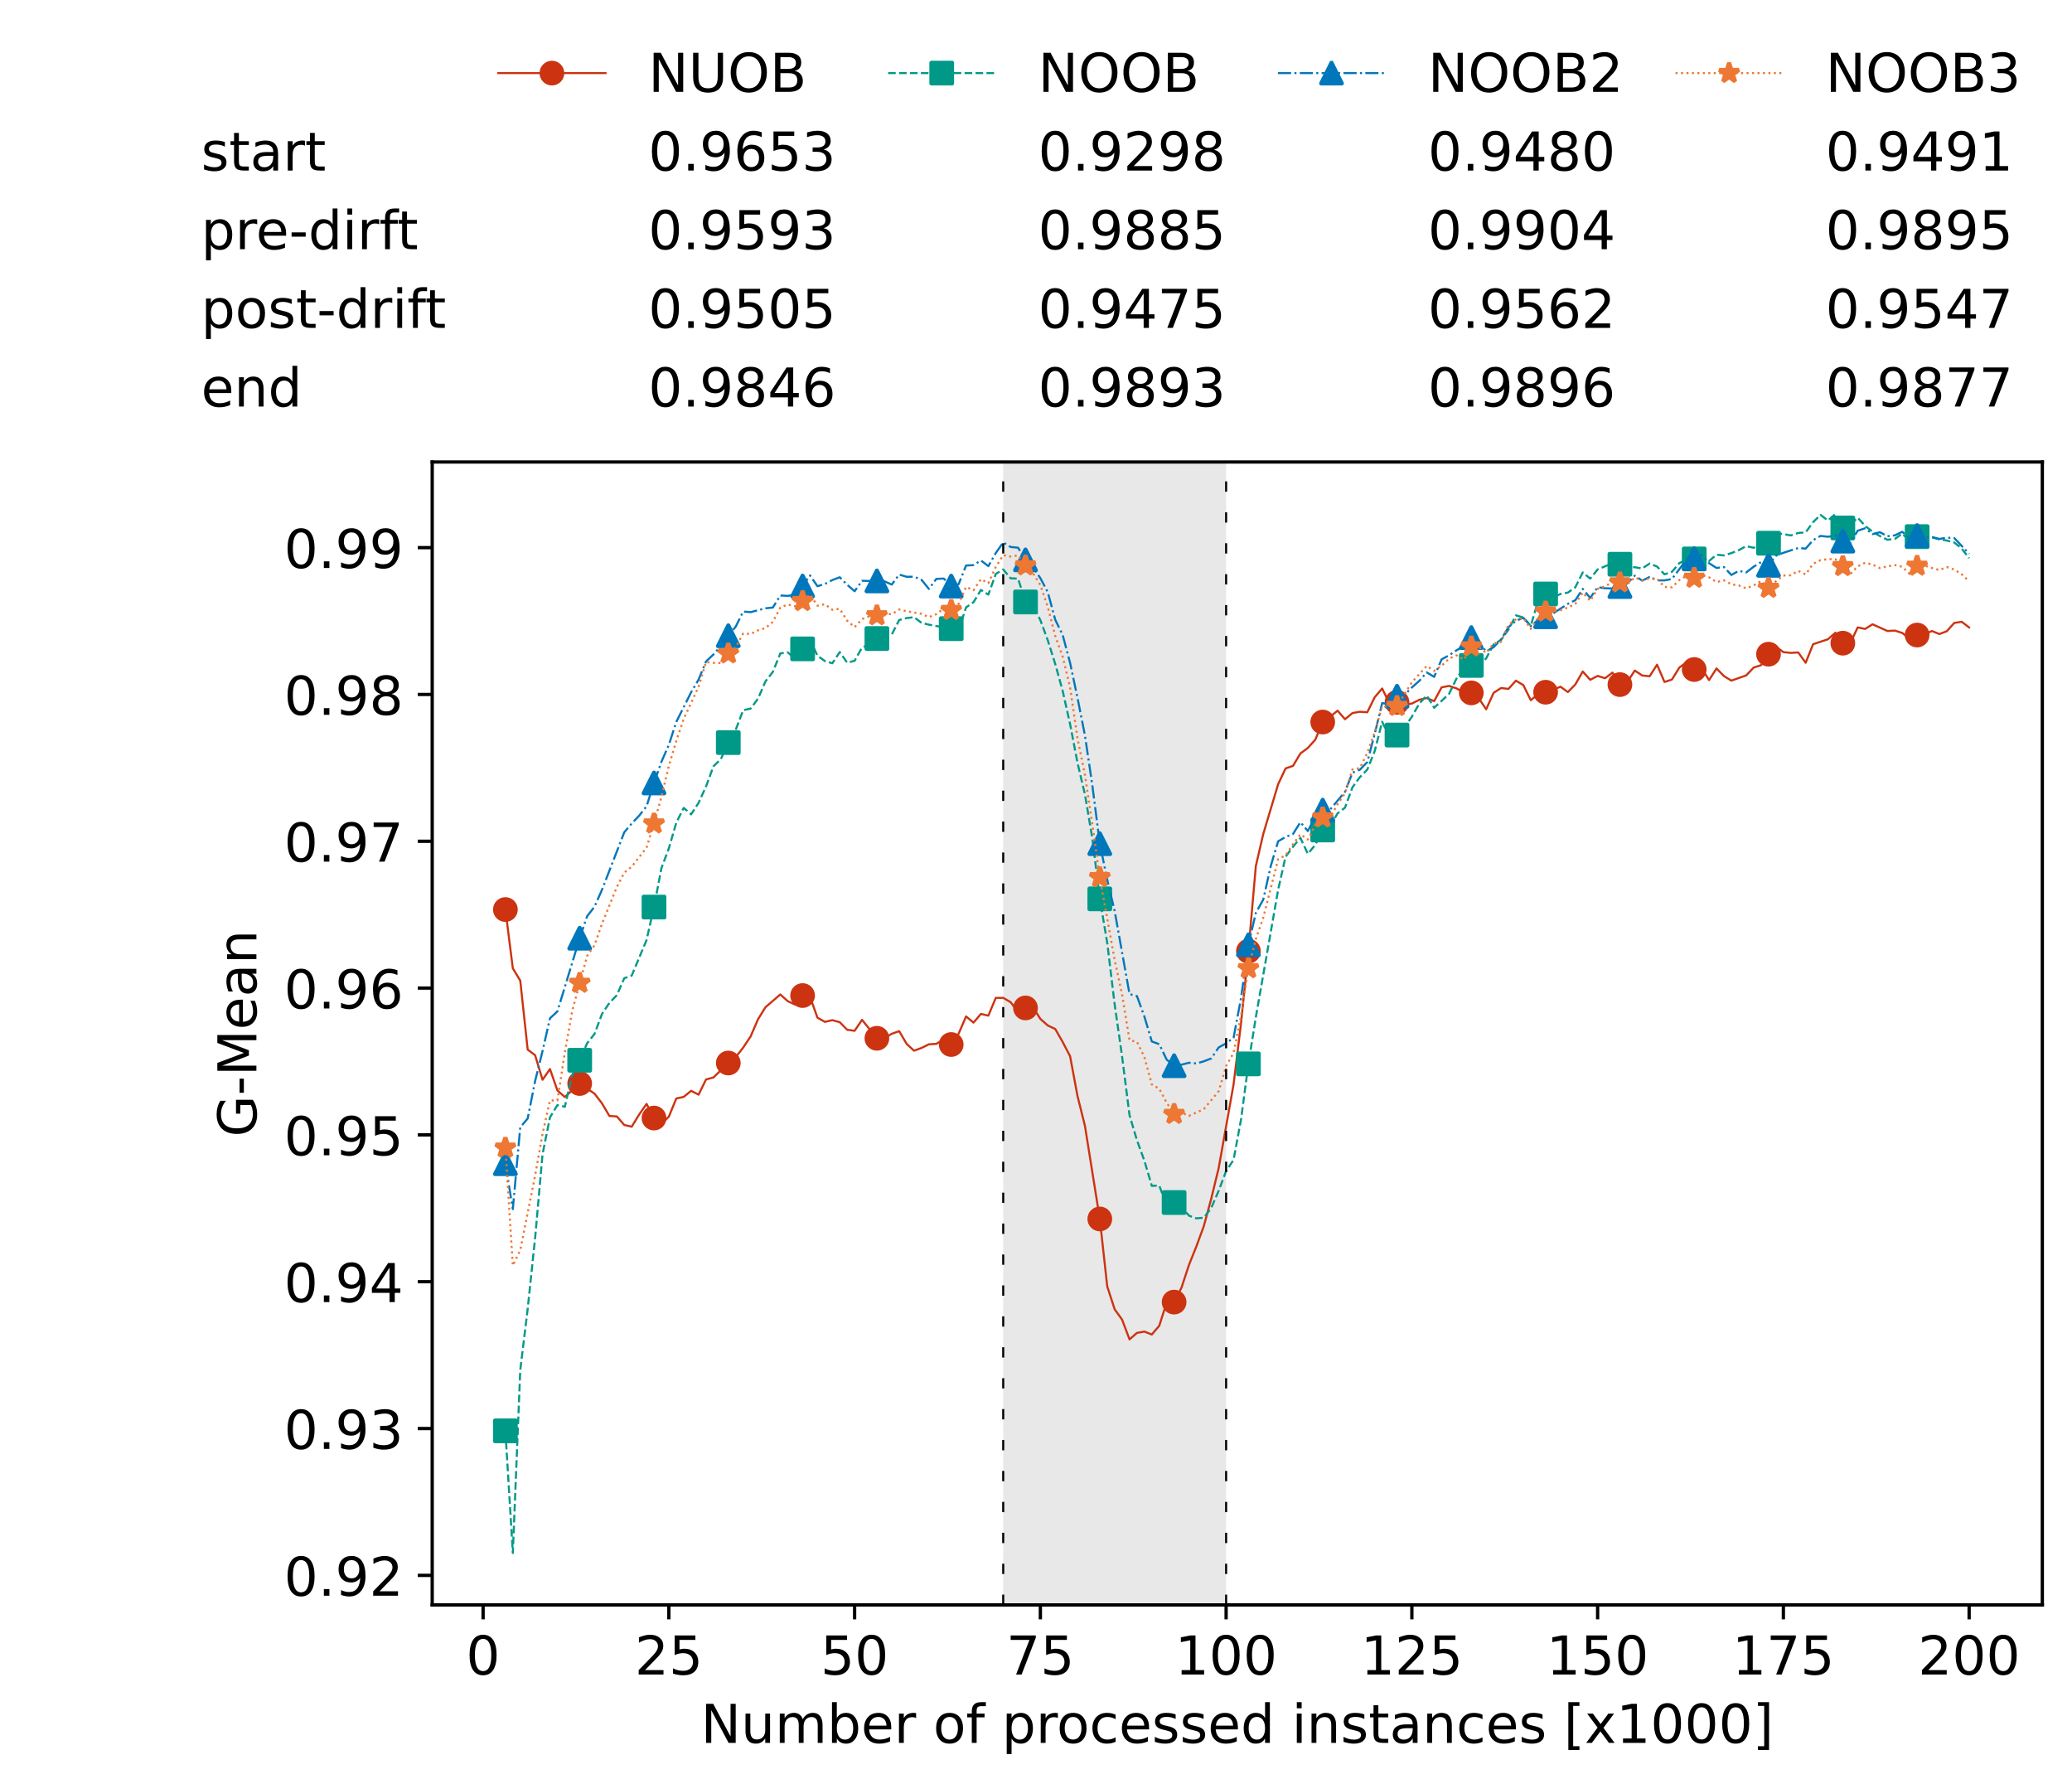 <?xml version="1.0" encoding="utf-8" standalone="no"?>
<!DOCTYPE svg PUBLIC "-//W3C//DTD SVG 1.1//EN"
  "http://www.w3.org/Graphics/SVG/1.1/DTD/svg11.dtd">
<!-- Created with matplotlib (https://matplotlib.org/) -->
<svg height="432.615pt" version="1.1" viewBox="0 0 502.65 432.615" width="502.65pt" xmlns="http://www.w3.org/2000/svg" xmlns:xlink="http://www.w3.org/1999/xlink">
 <defs>
  <style type="text/css">*{stroke-linecap:butt;stroke-linejoin:round;}</style>
 </defs>
 <g id="figure_1">
  <g id="patch_1">
   <path d="M 0 432.615 
L 502.65 432.615 
L 502.65 0 
L 0 0 
z
" style="fill:#ffffff;"/>
  </g>
  <g id="axes_1">
   <g id="patch_2">
    <path d="M 104.85 389.252 
L 495.45 389.252 
L 495.45 112.052 
L 104.85 112.052 
z
" style="fill:#ffffff;"/>
   </g>
   <g id="patch_3">
    <path clip-path="url(#p7a3a4e070c)" d="M 297.446 389.252 
L 297.446 112.052 
L 243.372 112.052 
L 243.372 389.252 
z
" style="fill:#d3d3d3;opacity:0.5;"/>
   </g>
   <g id="matplotlib.axis_1">
    <g id="xtick_1">
     <g id="line2d_1">
      <defs>
       <path d="M 0 0 
L 0 3.5 
" id="mc52921f8cf" style="stroke:#000000;stroke-width:0.8;"/>
      </defs>
      <g>
       <use style="stroke:#000000;stroke-width:0.8;" x="117.197" xlink:href="#mc52921f8cf" y="389.252"/>
      </g>
     </g>
     <g id="text_1">
      <!-- 0 -->
      <g transform="translate(113.061 406.13)scale(0.13 -0.13)">
       <defs>
        <path d="M 31.781 66.406 
Q 24.172 66.406 20.328 58.906 
Q 16.5 51.422 16.5 36.375 
Q 16.5 21.391 20.328 13.891 
Q 24.172 6.391 31.781 6.391 
Q 39.453 6.391 43.281 13.891 
Q 47.125 21.391 47.125 36.375 
Q 47.125 51.422 43.281 58.906 
Q 39.453 66.406 31.781 66.406 
z
M 31.781 74.219 
Q 44.047 74.219 50.516 64.516 
Q 56.984 54.828 56.984 36.375 
Q 56.984 17.969 50.516 8.266 
Q 44.047 -1.422 31.781 -1.422 
Q 19.531 -1.422 13.062 8.266 
Q 6.594 17.969 6.594 36.375 
Q 6.594 54.828 13.062 64.516 
Q 19.531 74.219 31.781 74.219 
z
" id="DejaVuSans-48"/>
       </defs>
       <use xlink:href="#DejaVuSans-48"/>
      </g>
     </g>
    </g>
    <g id="xtick_2">
     <g id="line2d_2">
      <g>
       <use style="stroke:#000000;stroke-width:0.8;" x="162.259" xlink:href="#mc52921f8cf" y="389.252"/>
      </g>
     </g>
     <g id="text_2">
      <!-- 25 -->
      <g transform="translate(153.988 406.13)scale(0.13 -0.13)">
       <defs>
        <path d="M 19.188 8.297 
L 53.609 8.297 
L 53.609 0 
L 7.328 0 
L 7.328 8.297 
Q 12.938 14.109 22.625 23.891 
Q 32.328 33.688 34.812 36.531 
Q 39.547 41.844 41.422 45.531 
Q 43.312 49.219 43.312 52.781 
Q 43.312 58.594 39.234 62.25 
Q 35.156 65.922 28.609 65.922 
Q 23.969 65.922 18.812 64.312 
Q 13.672 62.703 7.812 59.422 
L 7.812 69.391 
Q 13.766 71.781 18.938 73 
Q 24.125 74.219 28.422 74.219 
Q 39.75 74.219 46.484 68.547 
Q 53.219 62.891 53.219 53.422 
Q 53.219 48.922 51.531 44.891 
Q 49.859 40.875 45.406 35.406 
Q 44.188 33.984 37.641 27.219 
Q 31.109 20.453 19.188 8.297 
z
" id="DejaVuSans-50"/>
        <path d="M 10.797 72.906 
L 49.516 72.906 
L 49.516 64.594 
L 19.828 64.594 
L 19.828 46.734 
Q 21.969 47.469 24.109 47.828 
Q 26.266 48.188 28.422 48.188 
Q 40.625 48.188 47.75 41.5 
Q 54.891 34.812 54.891 23.391 
Q 54.891 11.625 47.562 5.094 
Q 40.234 -1.422 26.906 -1.422 
Q 22.312 -1.422 17.547 -0.641 
Q 12.797 0.141 7.719 1.703 
L 7.719 11.625 
Q 12.109 9.234 16.797 8.062 
Q 21.484 6.891 26.703 6.891 
Q 35.156 6.891 40.078 11.328 
Q 45.016 15.766 45.016 23.391 
Q 45.016 31 40.078 35.438 
Q 35.156 39.891 26.703 39.891 
Q 22.75 39.891 18.812 39.016 
Q 14.891 38.141 10.797 36.281 
z
" id="DejaVuSans-53"/>
       </defs>
       <use xlink:href="#DejaVuSans-50"/>
       <use x="63.623" xlink:href="#DejaVuSans-53"/>
      </g>
     </g>
    </g>
    <g id="xtick_3">
     <g id="line2d_3">
      <g>
       <use style="stroke:#000000;stroke-width:0.8;" x="207.322" xlink:href="#mc52921f8cf" y="389.252"/>
      </g>
     </g>
     <g id="text_3">
      <!-- 50 -->
      <g transform="translate(199.05 406.13)scale(0.13 -0.13)">
       <use xlink:href="#DejaVuSans-53"/>
       <use x="63.623" xlink:href="#DejaVuSans-48"/>
      </g>
     </g>
    </g>
    <g id="xtick_4">
     <g id="line2d_4">
      <g>
       <use style="stroke:#000000;stroke-width:0.8;" x="252.384" xlink:href="#mc52921f8cf" y="389.252"/>
      </g>
     </g>
     <g id="text_4">
      <!-- 75 -->
      <g transform="translate(244.113 406.13)scale(0.13 -0.13)">
       <defs>
        <path d="M 8.203 72.906 
L 55.078 72.906 
L 55.078 68.703 
L 28.609 0 
L 18.312 0 
L 43.219 64.594 
L 8.203 64.594 
z
" id="DejaVuSans-55"/>
       </defs>
       <use xlink:href="#DejaVuSans-55"/>
       <use x="63.623" xlink:href="#DejaVuSans-53"/>
      </g>
     </g>
    </g>
    <g id="xtick_5">
     <g id="line2d_5">
      <g>
       <use style="stroke:#000000;stroke-width:0.8;" x="297.446" xlink:href="#mc52921f8cf" y="389.252"/>
      </g>
     </g>
     <g id="text_5">
      <!-- 100 -->
      <g transform="translate(285.039 406.13)scale(0.13 -0.13)">
       <defs>
        <path d="M 12.406 8.297 
L 28.516 8.297 
L 28.516 63.922 
L 10.984 60.406 
L 10.984 69.391 
L 28.422 72.906 
L 38.281 72.906 
L 38.281 8.297 
L 54.391 8.297 
L 54.391 0 
L 12.406 0 
z
" id="DejaVuSans-49"/>
       </defs>
       <use xlink:href="#DejaVuSans-49"/>
       <use x="63.623" xlink:href="#DejaVuSans-48"/>
       <use x="127.246" xlink:href="#DejaVuSans-48"/>
      </g>
     </g>
    </g>
    <g id="xtick_6">
     <g id="line2d_6">
      <g>
       <use style="stroke:#000000;stroke-width:0.8;" x="342.509" xlink:href="#mc52921f8cf" y="389.252"/>
      </g>
     </g>
     <g id="text_6">
      <!-- 125 -->
      <g transform="translate(330.102 406.13)scale(0.13 -0.13)">
       <use xlink:href="#DejaVuSans-49"/>
       <use x="63.623" xlink:href="#DejaVuSans-50"/>
       <use x="127.246" xlink:href="#DejaVuSans-53"/>
      </g>
     </g>
    </g>
    <g id="xtick_7">
     <g id="line2d_7">
      <g>
       <use style="stroke:#000000;stroke-width:0.8;" x="387.571" xlink:href="#mc52921f8cf" y="389.252"/>
      </g>
     </g>
     <g id="text_7">
      <!-- 150 -->
      <g transform="translate(375.164 406.13)scale(0.13 -0.13)">
       <use xlink:href="#DejaVuSans-49"/>
       <use x="63.623" xlink:href="#DejaVuSans-53"/>
       <use x="127.246" xlink:href="#DejaVuSans-48"/>
      </g>
     </g>
    </g>
    <g id="xtick_8">
     <g id="line2d_8">
      <g>
       <use style="stroke:#000000;stroke-width:0.8;" x="432.633" xlink:href="#mc52921f8cf" y="389.252"/>
      </g>
     </g>
     <g id="text_8">
      <!-- 175 -->
      <g transform="translate(420.226 406.13)scale(0.13 -0.13)">
       <use xlink:href="#DejaVuSans-49"/>
       <use x="63.623" xlink:href="#DejaVuSans-55"/>
       <use x="127.246" xlink:href="#DejaVuSans-53"/>
      </g>
     </g>
    </g>
    <g id="xtick_9">
     <g id="line2d_9">
      <g>
       <use style="stroke:#000000;stroke-width:0.8;" x="477.695" xlink:href="#mc52921f8cf" y="389.252"/>
      </g>
     </g>
     <g id="text_9">
      <!-- 200 -->
      <g transform="translate(465.289 406.13)scale(0.13 -0.13)">
       <use xlink:href="#DejaVuSans-50"/>
       <use x="63.623" xlink:href="#DejaVuSans-48"/>
       <use x="127.246" xlink:href="#DejaVuSans-48"/>
      </g>
     </g>
    </g>
    <g id="text_10">
     <!-- Number of processed instances [x1000] -->
     <g transform="translate(170.025 422.711)scale(0.13 -0.13)">
      <defs>
       <path d="M 9.812 72.906 
L 23.094 72.906 
L 55.422 11.922 
L 55.422 72.906 
L 64.984 72.906 
L 64.984 0 
L 51.703 0 
L 19.391 60.984 
L 19.391 0 
L 9.812 0 
z
" id="DejaVuSans-78"/>
       <path d="M 8.5 21.578 
L 8.5 54.688 
L 17.484 54.688 
L 17.484 21.922 
Q 17.484 14.156 20.5 10.266 
Q 23.531 6.391 29.594 6.391 
Q 36.859 6.391 41.078 11.031 
Q 45.312 15.672 45.312 23.688 
L 45.312 54.688 
L 54.297 54.688 
L 54.297 0 
L 45.312 0 
L 45.312 8.406 
Q 42.047 3.422 37.719 1 
Q 33.406 -1.422 27.688 -1.422 
Q 18.266 -1.422 13.375 4.438 
Q 8.5 10.297 8.5 21.578 
z
M 31.109 56 
z
" id="DejaVuSans-117"/>
       <path d="M 52 44.188 
Q 55.375 50.25 60.062 53.125 
Q 64.75 56 71.094 56 
Q 79.641 56 84.281 50.016 
Q 88.922 44.047 88.922 33.016 
L 88.922 0 
L 79.891 0 
L 79.891 32.719 
Q 79.891 40.578 77.094 44.375 
Q 74.312 48.188 68.609 48.188 
Q 61.625 48.188 57.562 43.547 
Q 53.516 38.922 53.516 30.906 
L 53.516 0 
L 44.484 0 
L 44.484 32.719 
Q 44.484 40.625 41.703 44.406 
Q 38.922 48.188 33.109 48.188 
Q 26.219 48.188 22.156 43.531 
Q 18.109 38.875 18.109 30.906 
L 18.109 0 
L 9.078 0 
L 9.078 54.688 
L 18.109 54.688 
L 18.109 46.188 
Q 21.188 51.219 25.484 53.609 
Q 29.781 56 35.688 56 
Q 41.656 56 45.828 52.969 
Q 50 49.953 52 44.188 
z
" id="DejaVuSans-109"/>
       <path d="M 48.688 27.297 
Q 48.688 37.203 44.609 42.844 
Q 40.531 48.484 33.406 48.484 
Q 26.266 48.484 22.188 42.844 
Q 18.109 37.203 18.109 27.297 
Q 18.109 17.391 22.188 11.75 
Q 26.266 6.109 33.406 6.109 
Q 40.531 6.109 44.609 11.75 
Q 48.688 17.391 48.688 27.297 
z
M 18.109 46.391 
Q 20.953 51.266 25.266 53.625 
Q 29.594 56 35.594 56 
Q 45.562 56 51.781 48.094 
Q 58.016 40.188 58.016 27.297 
Q 58.016 14.406 51.781 6.484 
Q 45.562 -1.422 35.594 -1.422 
Q 29.594 -1.422 25.266 0.953 
Q 20.953 3.328 18.109 8.203 
L 18.109 0 
L 9.078 0 
L 9.078 75.984 
L 18.109 75.984 
z
" id="DejaVuSans-98"/>
       <path d="M 56.203 29.594 
L 56.203 25.203 
L 14.891 25.203 
Q 15.484 15.922 20.484 11.062 
Q 25.484 6.203 34.422 6.203 
Q 39.594 6.203 44.453 7.469 
Q 49.312 8.734 54.109 11.281 
L 54.109 2.781 
Q 49.266 0.734 44.188 -0.344 
Q 39.109 -1.422 33.891 -1.422 
Q 20.797 -1.422 13.156 6.188 
Q 5.516 13.812 5.516 26.812 
Q 5.516 40.234 12.766 48.109 
Q 20.016 56 32.328 56 
Q 43.359 56 49.781 48.891 
Q 56.203 41.797 56.203 29.594 
z
M 47.219 32.234 
Q 47.125 39.594 43.094 43.984 
Q 39.062 48.391 32.422 48.391 
Q 24.906 48.391 20.391 44.141 
Q 15.875 39.891 15.188 32.172 
z
" id="DejaVuSans-101"/>
       <path d="M 41.109 46.297 
Q 39.594 47.172 37.812 47.578 
Q 36.031 48 33.891 48 
Q 26.266 48 22.188 43.047 
Q 18.109 38.094 18.109 28.812 
L 18.109 0 
L 9.078 0 
L 9.078 54.688 
L 18.109 54.688 
L 18.109 46.188 
Q 20.953 51.172 25.484 53.578 
Q 30.031 56 36.531 56 
Q 37.453 56 38.578 55.875 
Q 39.703 55.766 41.062 55.516 
z
" id="DejaVuSans-114"/>
       <path id="DejaVuSans-32"/>
       <path d="M 30.609 48.391 
Q 23.391 48.391 19.188 42.75 
Q 14.984 37.109 14.984 27.297 
Q 14.984 17.484 19.156 11.844 
Q 23.344 6.203 30.609 6.203 
Q 37.797 6.203 41.984 11.859 
Q 46.188 17.531 46.188 27.297 
Q 46.188 37.016 41.984 42.703 
Q 37.797 48.391 30.609 48.391 
z
M 30.609 56 
Q 42.328 56 49.016 48.375 
Q 55.719 40.766 55.719 27.297 
Q 55.719 13.875 49.016 6.219 
Q 42.328 -1.422 30.609 -1.422 
Q 18.844 -1.422 12.172 6.219 
Q 5.516 13.875 5.516 27.297 
Q 5.516 40.766 12.172 48.375 
Q 18.844 56 30.609 56 
z
" id="DejaVuSans-111"/>
       <path d="M 37.109 75.984 
L 37.109 68.5 
L 28.516 68.5 
Q 23.688 68.5 21.797 66.547 
Q 19.922 64.594 19.922 59.516 
L 19.922 54.688 
L 34.719 54.688 
L 34.719 47.703 
L 19.922 47.703 
L 19.922 0 
L 10.891 0 
L 10.891 47.703 
L 2.297 47.703 
L 2.297 54.688 
L 10.891 54.688 
L 10.891 58.5 
Q 10.891 67.625 15.141 71.797 
Q 19.391 75.984 28.609 75.984 
z
" id="DejaVuSans-102"/>
       <path d="M 18.109 8.203 
L 18.109 -20.797 
L 9.078 -20.797 
L 9.078 54.688 
L 18.109 54.688 
L 18.109 46.391 
Q 20.953 51.266 25.266 53.625 
Q 29.594 56 35.594 56 
Q 45.562 56 51.781 48.094 
Q 58.016 40.188 58.016 27.297 
Q 58.016 14.406 51.781 6.484 
Q 45.562 -1.422 35.594 -1.422 
Q 29.594 -1.422 25.266 0.953 
Q 20.953 3.328 18.109 8.203 
z
M 48.688 27.297 
Q 48.688 37.203 44.609 42.844 
Q 40.531 48.484 33.406 48.484 
Q 26.266 48.484 22.188 42.844 
Q 18.109 37.203 18.109 27.297 
Q 18.109 17.391 22.188 11.75 
Q 26.266 6.109 33.406 6.109 
Q 40.531 6.109 44.609 11.75 
Q 48.688 17.391 48.688 27.297 
z
" id="DejaVuSans-112"/>
       <path d="M 48.781 52.594 
L 48.781 44.188 
Q 44.969 46.297 41.141 47.344 
Q 37.312 48.391 33.406 48.391 
Q 24.656 48.391 19.812 42.844 
Q 14.984 37.312 14.984 27.297 
Q 14.984 17.281 19.812 11.734 
Q 24.656 6.203 33.406 6.203 
Q 37.312 6.203 41.141 7.25 
Q 44.969 8.297 48.781 10.406 
L 48.781 2.094 
Q 45.016 0.344 40.984 -0.531 
Q 36.969 -1.422 32.422 -1.422 
Q 20.062 -1.422 12.781 6.344 
Q 5.516 14.109 5.516 27.297 
Q 5.516 40.672 12.859 48.328 
Q 20.219 56 33.016 56 
Q 37.156 56 41.109 55.141 
Q 45.062 54.297 48.781 52.594 
z
" id="DejaVuSans-99"/>
       <path d="M 44.281 53.078 
L 44.281 44.578 
Q 40.484 46.531 36.375 47.5 
Q 32.281 48.484 27.875 48.484 
Q 21.188 48.484 17.844 46.438 
Q 14.5 44.391 14.5 40.281 
Q 14.5 37.156 16.891 35.375 
Q 19.281 33.594 26.516 31.984 
L 29.594 31.297 
Q 39.156 29.25 43.188 25.516 
Q 47.219 21.781 47.219 15.094 
Q 47.219 7.469 41.188 3.016 
Q 35.156 -1.422 24.609 -1.422 
Q 20.219 -1.422 15.453 -0.562 
Q 10.688 0.297 5.422 2 
L 5.422 11.281 
Q 10.406 8.688 15.234 7.391 
Q 20.062 6.109 24.812 6.109 
Q 31.156 6.109 34.562 8.281 
Q 37.984 10.453 37.984 14.406 
Q 37.984 18.062 35.516 20.016 
Q 33.062 21.969 24.703 23.781 
L 21.578 24.516 
Q 13.234 26.266 9.516 29.906 
Q 5.812 33.547 5.812 39.891 
Q 5.812 47.609 11.281 51.797 
Q 16.75 56 26.812 56 
Q 31.781 56 36.172 55.266 
Q 40.578 54.547 44.281 53.078 
z
" id="DejaVuSans-115"/>
       <path d="M 45.406 46.391 
L 45.406 75.984 
L 54.391 75.984 
L 54.391 0 
L 45.406 0 
L 45.406 8.203 
Q 42.578 3.328 38.25 0.953 
Q 33.938 -1.422 27.875 -1.422 
Q 17.969 -1.422 11.734 6.484 
Q 5.516 14.406 5.516 27.297 
Q 5.516 40.188 11.734 48.094 
Q 17.969 56 27.875 56 
Q 33.938 56 38.25 53.625 
Q 42.578 51.266 45.406 46.391 
z
M 14.797 27.297 
Q 14.797 17.391 18.875 11.75 
Q 22.953 6.109 30.078 6.109 
Q 37.203 6.109 41.297 11.75 
Q 45.406 17.391 45.406 27.297 
Q 45.406 37.203 41.297 42.844 
Q 37.203 48.484 30.078 48.484 
Q 22.953 48.484 18.875 42.844 
Q 14.797 37.203 14.797 27.297 
z
" id="DejaVuSans-100"/>
       <path d="M 9.422 54.688 
L 18.406 54.688 
L 18.406 0 
L 9.422 0 
z
M 9.422 75.984 
L 18.406 75.984 
L 18.406 64.594 
L 9.422 64.594 
z
" id="DejaVuSans-105"/>
       <path d="M 54.891 33.016 
L 54.891 0 
L 45.906 0 
L 45.906 32.719 
Q 45.906 40.484 42.875 44.328 
Q 39.844 48.188 33.797 48.188 
Q 26.516 48.188 22.312 43.547 
Q 18.109 38.922 18.109 30.906 
L 18.109 0 
L 9.078 0 
L 9.078 54.688 
L 18.109 54.688 
L 18.109 46.188 
Q 21.344 51.125 25.703 53.562 
Q 30.078 56 35.797 56 
Q 45.219 56 50.047 50.172 
Q 54.891 44.344 54.891 33.016 
z
" id="DejaVuSans-110"/>
       <path d="M 18.312 70.219 
L 18.312 54.688 
L 36.812 54.688 
L 36.812 47.703 
L 18.312 47.703 
L 18.312 18.016 
Q 18.312 11.328 20.141 9.422 
Q 21.969 7.516 27.594 7.516 
L 36.812 7.516 
L 36.812 0 
L 27.594 0 
Q 17.188 0 13.234 3.875 
Q 9.281 7.766 9.281 18.016 
L 9.281 47.703 
L 2.688 47.703 
L 2.688 54.688 
L 9.281 54.688 
L 9.281 70.219 
z
" id="DejaVuSans-116"/>
       <path d="M 34.281 27.484 
Q 23.391 27.484 19.188 25 
Q 14.984 22.516 14.984 16.5 
Q 14.984 11.719 18.141 8.906 
Q 21.297 6.109 26.703 6.109 
Q 34.188 6.109 38.703 11.406 
Q 43.219 16.703 43.219 25.484 
L 43.219 27.484 
z
M 52.203 31.203 
L 52.203 0 
L 43.219 0 
L 43.219 8.297 
Q 40.141 3.328 35.547 0.953 
Q 30.953 -1.422 24.312 -1.422 
Q 15.922 -1.422 10.953 3.297 
Q 6 8.016 6 15.922 
Q 6 25.141 12.172 29.828 
Q 18.359 34.516 30.609 34.516 
L 43.219 34.516 
L 43.219 35.406 
Q 43.219 41.609 39.141 45 
Q 35.062 48.391 27.688 48.391 
Q 23 48.391 18.547 47.266 
Q 14.109 46.141 10.016 43.891 
L 10.016 52.203 
Q 14.938 54.109 19.578 55.047 
Q 24.219 56 28.609 56 
Q 40.484 56 46.344 49.844 
Q 52.203 43.703 52.203 31.203 
z
" id="DejaVuSans-97"/>
       <path d="M 8.594 75.984 
L 29.297 75.984 
L 29.297 69 
L 17.578 69 
L 17.578 -6.203 
L 29.297 -6.203 
L 29.297 -13.188 
L 8.594 -13.188 
z
" id="DejaVuSans-91"/>
       <path d="M 54.891 54.688 
L 35.109 28.078 
L 55.906 0 
L 45.312 0 
L 29.391 21.484 
L 13.484 0 
L 2.875 0 
L 24.125 28.609 
L 4.688 54.688 
L 15.281 54.688 
L 29.781 35.203 
L 44.281 54.688 
z
" id="DejaVuSans-120"/>
       <path d="M 30.422 75.984 
L 30.422 -13.188 
L 9.719 -13.188 
L 9.719 -6.203 
L 21.391 -6.203 
L 21.391 69 
L 9.719 69 
L 9.719 75.984 
z
" id="DejaVuSans-93"/>
      </defs>
      <use xlink:href="#DejaVuSans-78"/>
      <use x="74.805" xlink:href="#DejaVuSans-117"/>
      <use x="138.184" xlink:href="#DejaVuSans-109"/>
      <use x="235.596" xlink:href="#DejaVuSans-98"/>
      <use x="299.072" xlink:href="#DejaVuSans-101"/>
      <use x="360.596" xlink:href="#DejaVuSans-114"/>
      <use x="401.709" xlink:href="#DejaVuSans-32"/>
      <use x="433.496" xlink:href="#DejaVuSans-111"/>
      <use x="494.678" xlink:href="#DejaVuSans-102"/>
      <use x="529.883" xlink:href="#DejaVuSans-32"/>
      <use x="561.67" xlink:href="#DejaVuSans-112"/>
      <use x="625.146" xlink:href="#DejaVuSans-114"/>
      <use x="664.01" xlink:href="#DejaVuSans-111"/>
      <use x="725.191" xlink:href="#DejaVuSans-99"/>
      <use x="780.172" xlink:href="#DejaVuSans-101"/>
      <use x="841.695" xlink:href="#DejaVuSans-115"/>
      <use x="893.795" xlink:href="#DejaVuSans-115"/>
      <use x="945.895" xlink:href="#DejaVuSans-101"/>
      <use x="1007.418" xlink:href="#DejaVuSans-100"/>
      <use x="1070.895" xlink:href="#DejaVuSans-32"/>
      <use x="1102.682" xlink:href="#DejaVuSans-105"/>
      <use x="1130.465" xlink:href="#DejaVuSans-110"/>
      <use x="1193.844" xlink:href="#DejaVuSans-115"/>
      <use x="1245.943" xlink:href="#DejaVuSans-116"/>
      <use x="1285.152" xlink:href="#DejaVuSans-97"/>
      <use x="1346.432" xlink:href="#DejaVuSans-110"/>
      <use x="1409.811" xlink:href="#DejaVuSans-99"/>
      <use x="1464.791" xlink:href="#DejaVuSans-101"/>
      <use x="1526.314" xlink:href="#DejaVuSans-115"/>
      <use x="1578.414" xlink:href="#DejaVuSans-32"/>
      <use x="1610.201" xlink:href="#DejaVuSans-91"/>
      <use x="1649.215" xlink:href="#DejaVuSans-120"/>
      <use x="1708.395" xlink:href="#DejaVuSans-49"/>
      <use x="1772.018" xlink:href="#DejaVuSans-48"/>
      <use x="1835.641" xlink:href="#DejaVuSans-48"/>
      <use x="1899.264" xlink:href="#DejaVuSans-48"/>
      <use x="1962.887" xlink:href="#DejaVuSans-93"/>
     </g>
    </g>
   </g>
   <g id="matplotlib.axis_2">
    <g id="ytick_1">
     <g id="line2d_10">
      <defs>
       <path d="M 0 0 
L -3.5 0 
" id="m6e4a86d13f" style="stroke:#000000;stroke-width:0.8;"/>
      </defs>
      <g>
       <use style="stroke:#000000;stroke-width:0.8;" x="104.85" xlink:href="#m6e4a86d13f" y="382.078"/>
      </g>
     </g>
     <g id="text_11">
      <!-- 0.92 -->
      <g transform="translate(68.905 387.017)scale(0.13 -0.13)">
       <defs>
        <path d="M 10.688 12.406 
L 21 12.406 
L 21 0 
L 10.688 0 
z
" id="DejaVuSans-46"/>
        <path d="M 10.984 1.516 
L 10.984 10.5 
Q 14.703 8.734 18.5 7.812 
Q 22.312 6.891 25.984 6.891 
Q 35.75 6.891 40.891 13.453 
Q 46.047 20.016 46.781 33.406 
Q 43.953 29.203 39.594 26.953 
Q 35.25 24.703 29.984 24.703 
Q 19.047 24.703 12.672 31.312 
Q 6.297 37.938 6.297 49.422 
Q 6.297 60.641 12.938 67.422 
Q 19.578 74.219 30.609 74.219 
Q 43.266 74.219 49.922 64.516 
Q 56.594 54.828 56.594 36.375 
Q 56.594 19.141 48.406 8.859 
Q 40.234 -1.422 26.422 -1.422 
Q 22.703 -1.422 18.891 -0.688 
Q 15.094 0.047 10.984 1.516 
z
M 30.609 32.422 
Q 37.25 32.422 41.125 36.953 
Q 45.016 41.5 45.016 49.422 
Q 45.016 57.281 41.125 61.844 
Q 37.25 66.406 30.609 66.406 
Q 23.969 66.406 20.094 61.844 
Q 16.219 57.281 16.219 49.422 
Q 16.219 41.5 20.094 36.953 
Q 23.969 32.422 30.609 32.422 
z
" id="DejaVuSans-57"/>
       </defs>
       <use xlink:href="#DejaVuSans-48"/>
       <use x="63.623" xlink:href="#DejaVuSans-46"/>
       <use x="95.41" xlink:href="#DejaVuSans-57"/>
       <use x="159.033" xlink:href="#DejaVuSans-50"/>
      </g>
     </g>
    </g>
    <g id="ytick_2">
     <g id="line2d_11">
      <g>
       <use style="stroke:#000000;stroke-width:0.8;" x="104.85" xlink:href="#m6e4a86d13f" y="346.47"/>
      </g>
     </g>
     <g id="text_12">
      <!-- 0.93 -->
      <g transform="translate(68.905 351.409)scale(0.13 -0.13)">
       <defs>
        <path d="M 40.578 39.312 
Q 47.656 37.797 51.625 33 
Q 55.609 28.219 55.609 21.188 
Q 55.609 10.406 48.188 4.484 
Q 40.766 -1.422 27.094 -1.422 
Q 22.516 -1.422 17.656 -0.516 
Q 12.797 0.391 7.625 2.203 
L 7.625 11.719 
Q 11.719 9.328 16.594 8.109 
Q 21.484 6.891 26.812 6.891 
Q 36.078 6.891 40.938 10.547 
Q 45.797 14.203 45.797 21.188 
Q 45.797 27.641 41.281 31.266 
Q 36.766 34.906 28.719 34.906 
L 20.219 34.906 
L 20.219 43.016 
L 29.109 43.016 
Q 36.375 43.016 40.234 45.922 
Q 44.094 48.828 44.094 54.297 
Q 44.094 59.906 40.109 62.906 
Q 36.141 65.922 28.719 65.922 
Q 24.656 65.922 20.016 65.031 
Q 15.375 64.156 9.812 62.312 
L 9.812 71.094 
Q 15.438 72.656 20.344 73.438 
Q 25.25 74.219 29.594 74.219 
Q 40.828 74.219 47.359 69.109 
Q 53.906 64.016 53.906 55.328 
Q 53.906 49.266 50.438 45.094 
Q 46.969 40.922 40.578 39.312 
z
" id="DejaVuSans-51"/>
       </defs>
       <use xlink:href="#DejaVuSans-48"/>
       <use x="63.623" xlink:href="#DejaVuSans-46"/>
       <use x="95.41" xlink:href="#DejaVuSans-57"/>
       <use x="159.033" xlink:href="#DejaVuSans-51"/>
      </g>
     </g>
    </g>
    <g id="ytick_3">
     <g id="line2d_12">
      <g>
       <use style="stroke:#000000;stroke-width:0.8;" x="104.85" xlink:href="#m6e4a86d13f" y="310.861"/>
      </g>
     </g>
     <g id="text_13">
      <!-- 0.94 -->
      <g transform="translate(68.905 315.8)scale(0.13 -0.13)">
       <defs>
        <path d="M 37.797 64.312 
L 12.891 25.391 
L 37.797 25.391 
z
M 35.203 72.906 
L 47.609 72.906 
L 47.609 25.391 
L 58.016 25.391 
L 58.016 17.188 
L 47.609 17.188 
L 47.609 0 
L 37.797 0 
L 37.797 17.188 
L 4.891 17.188 
L 4.891 26.703 
z
" id="DejaVuSans-52"/>
       </defs>
       <use xlink:href="#DejaVuSans-48"/>
       <use x="63.623" xlink:href="#DejaVuSans-46"/>
       <use x="95.41" xlink:href="#DejaVuSans-57"/>
       <use x="159.033" xlink:href="#DejaVuSans-52"/>
      </g>
     </g>
    </g>
    <g id="ytick_4">
     <g id="line2d_13">
      <g>
       <use style="stroke:#000000;stroke-width:0.8;" x="104.85" xlink:href="#m6e4a86d13f" y="275.253"/>
      </g>
     </g>
     <g id="text_14">
      <!-- 0.95 -->
      <g transform="translate(68.905 280.192)scale(0.13 -0.13)">
       <use xlink:href="#DejaVuSans-48"/>
       <use x="63.623" xlink:href="#DejaVuSans-46"/>
       <use x="95.41" xlink:href="#DejaVuSans-57"/>
       <use x="159.033" xlink:href="#DejaVuSans-53"/>
      </g>
     </g>
    </g>
    <g id="ytick_5">
     <g id="line2d_14">
      <g>
       <use style="stroke:#000000;stroke-width:0.8;" x="104.85" xlink:href="#m6e4a86d13f" y="239.645"/>
      </g>
     </g>
     <g id="text_15">
      <!-- 0.96 -->
      <g transform="translate(68.905 244.584)scale(0.13 -0.13)">
       <defs>
        <path d="M 33.016 40.375 
Q 26.375 40.375 22.484 35.828 
Q 18.609 31.297 18.609 23.391 
Q 18.609 15.531 22.484 10.953 
Q 26.375 6.391 33.016 6.391 
Q 39.656 6.391 43.531 10.953 
Q 47.406 15.531 47.406 23.391 
Q 47.406 31.297 43.531 35.828 
Q 39.656 40.375 33.016 40.375 
z
M 52.594 71.297 
L 52.594 62.312 
Q 48.875 64.062 45.094 64.984 
Q 41.312 65.922 37.594 65.922 
Q 27.828 65.922 22.672 59.328 
Q 17.531 52.734 16.797 39.406 
Q 19.672 43.656 24.016 45.922 
Q 28.375 48.188 33.594 48.188 
Q 44.578 48.188 50.953 41.516 
Q 57.328 34.859 57.328 23.391 
Q 57.328 12.156 50.688 5.359 
Q 44.047 -1.422 33.016 -1.422 
Q 20.359 -1.422 13.672 8.266 
Q 6.984 17.969 6.984 36.375 
Q 6.984 53.656 15.188 63.938 
Q 23.391 74.219 37.203 74.219 
Q 40.922 74.219 44.703 73.484 
Q 48.484 72.75 52.594 71.297 
z
" id="DejaVuSans-54"/>
       </defs>
       <use xlink:href="#DejaVuSans-48"/>
       <use x="63.623" xlink:href="#DejaVuSans-46"/>
       <use x="95.41" xlink:href="#DejaVuSans-57"/>
       <use x="159.033" xlink:href="#DejaVuSans-54"/>
      </g>
     </g>
    </g>
    <g id="ytick_6">
     <g id="line2d_15">
      <g>
       <use style="stroke:#000000;stroke-width:0.8;" x="104.85" xlink:href="#m6e4a86d13f" y="204.036"/>
      </g>
     </g>
     <g id="text_16">
      <!-- 0.97 -->
      <g transform="translate(68.905 208.975)scale(0.13 -0.13)">
       <use xlink:href="#DejaVuSans-48"/>
       <use x="63.623" xlink:href="#DejaVuSans-46"/>
       <use x="95.41" xlink:href="#DejaVuSans-57"/>
       <use x="159.033" xlink:href="#DejaVuSans-55"/>
      </g>
     </g>
    </g>
    <g id="ytick_7">
     <g id="line2d_16">
      <g>
       <use style="stroke:#000000;stroke-width:0.8;" x="104.85" xlink:href="#m6e4a86d13f" y="168.428"/>
      </g>
     </g>
     <g id="text_17">
      <!-- 0.98 -->
      <g transform="translate(68.905 173.367)scale(0.13 -0.13)">
       <defs>
        <path d="M 31.781 34.625 
Q 24.75 34.625 20.719 30.859 
Q 16.703 27.094 16.703 20.516 
Q 16.703 13.922 20.719 10.156 
Q 24.75 6.391 31.781 6.391 
Q 38.812 6.391 42.859 10.172 
Q 46.922 13.969 46.922 20.516 
Q 46.922 27.094 42.891 30.859 
Q 38.875 34.625 31.781 34.625 
z
M 21.922 38.812 
Q 15.578 40.375 12.031 44.719 
Q 8.5 49.078 8.5 55.328 
Q 8.5 64.062 14.719 69.141 
Q 20.953 74.219 31.781 74.219 
Q 42.672 74.219 48.875 69.141 
Q 55.078 64.062 55.078 55.328 
Q 55.078 49.078 51.531 44.719 
Q 48 40.375 41.703 38.812 
Q 48.828 37.156 52.797 32.312 
Q 56.781 27.484 56.781 20.516 
Q 56.781 9.906 50.312 4.234 
Q 43.844 -1.422 31.781 -1.422 
Q 19.734 -1.422 13.25 4.234 
Q 6.781 9.906 6.781 20.516 
Q 6.781 27.484 10.781 32.312 
Q 14.797 37.156 21.922 38.812 
z
M 18.312 54.391 
Q 18.312 48.734 21.844 45.562 
Q 25.391 42.391 31.781 42.391 
Q 38.141 42.391 41.719 45.562 
Q 45.312 48.734 45.312 54.391 
Q 45.312 60.062 41.719 63.234 
Q 38.141 66.406 31.781 66.406 
Q 25.391 66.406 21.844 63.234 
Q 18.312 60.062 18.312 54.391 
z
" id="DejaVuSans-56"/>
       </defs>
       <use xlink:href="#DejaVuSans-48"/>
       <use x="63.623" xlink:href="#DejaVuSans-46"/>
       <use x="95.41" xlink:href="#DejaVuSans-57"/>
       <use x="159.033" xlink:href="#DejaVuSans-56"/>
      </g>
     </g>
    </g>
    <g id="ytick_8">
     <g id="line2d_17">
      <g>
       <use style="stroke:#000000;stroke-width:0.8;" x="104.85" xlink:href="#m6e4a86d13f" y="132.82"/>
      </g>
     </g>
     <g id="text_18">
      <!-- 0.99 -->
      <g transform="translate(68.905 137.759)scale(0.13 -0.13)">
       <use xlink:href="#DejaVuSans-48"/>
       <use x="63.623" xlink:href="#DejaVuSans-46"/>
       <use x="95.41" xlink:href="#DejaVuSans-57"/>
       <use x="159.033" xlink:href="#DejaVuSans-57"/>
      </g>
     </g>
    </g>
    <g id="text_19">
     <!-- G-Mean -->
     <g transform="translate(62.201 275.744)rotate(-90)scale(0.13 -0.13)">
      <defs>
       <path d="M 59.516 10.406 
L 59.516 29.984 
L 43.406 29.984 
L 43.406 38.094 
L 69.281 38.094 
L 69.281 6.781 
Q 63.578 2.734 56.688 0.656 
Q 49.812 -1.422 42 -1.422 
Q 24.906 -1.422 15.25 8.562 
Q 5.609 18.562 5.609 36.375 
Q 5.609 54.25 15.25 64.234 
Q 24.906 74.219 42 74.219 
Q 49.125 74.219 55.547 72.453 
Q 61.969 70.703 67.391 67.281 
L 67.391 56.781 
Q 61.922 61.422 55.766 63.766 
Q 49.609 66.109 42.828 66.109 
Q 29.438 66.109 22.719 58.641 
Q 16.016 51.172 16.016 36.375 
Q 16.016 21.625 22.719 14.156 
Q 29.438 6.688 42.828 6.688 
Q 48.047 6.688 52.141 7.594 
Q 56.25 8.5 59.516 10.406 
z
" id="DejaVuSans-71"/>
       <path d="M 4.891 31.391 
L 31.203 31.391 
L 31.203 23.391 
L 4.891 23.391 
z
" id="DejaVuSans-45"/>
       <path d="M 9.812 72.906 
L 24.516 72.906 
L 43.109 23.297 
L 61.812 72.906 
L 76.516 72.906 
L 76.516 0 
L 66.891 0 
L 66.891 64.016 
L 48.094 14.016 
L 38.188 14.016 
L 19.391 64.016 
L 19.391 0 
L 9.812 0 
z
" id="DejaVuSans-77"/>
      </defs>
      <use xlink:href="#DejaVuSans-71"/>
      <use x="77.49" xlink:href="#DejaVuSans-45"/>
      <use x="113.574" xlink:href="#DejaVuSans-77"/>
      <use x="199.854" xlink:href="#DejaVuSans-101"/>
      <use x="261.377" xlink:href="#DejaVuSans-97"/>
      <use x="322.656" xlink:href="#DejaVuSans-110"/>
     </g>
    </g>
   </g>
   <g id="line2d_18"/>
   <g id="line2d_19"/>
   <g id="line2d_20"/>
   <g id="line2d_21"/>
   <g id="line2d_22"/>
   <g id="line2d_23">
    <path clip-path="url(#p7a3a4e070c)" d="M 122.605 220.596 
L 124.407 234.846 
L 126.21 237.841 
L 128.012 254.571 
L 129.815 255.931 
L 131.617 261.885 
L 133.419 259.28 
L 135.222 264.46 
L 137.024 266.07 
L 140.629 262.789 
L 144.234 265.254 
L 146.037 267.609 
L 147.839 270.662 
L 149.642 270.777 
L 151.444 272.846 
L 153.247 273.265 
L 155.049 270.313 
L 156.852 267.731 
L 158.654 271.167 
L 160.457 272.595 
L 162.259 270.82 
L 164.062 266.42 
L 165.864 266.031 
L 167.667 264.561 
L 169.469 265.491 
L 171.272 261.811 
L 173.074 261.323 
L 176.679 257.818 
L 178.482 256.398 
L 180.284 254.084 
L 182.087 251.381 
L 183.889 247.204 
L 185.692 244.295 
L 189.297 241.187 
L 191.099 242.82 
L 192.902 243.654 
L 194.704 241.454 
L 196.507 241.776 
L 198.309 246.822 
L 200.112 247.839 
L 201.914 247.425 
L 203.717 247.919 
L 205.519 249.752 
L 207.322 250.004 
L 209.124 247.345 
L 212.729 251.821 
L 214.532 251.776 
L 216.334 250.727 
L 218.137 250.094 
L 219.939 253.177 
L 221.742 254.831 
L 223.544 254.167 
L 225.347 253.283 
L 227.149 253.168 
L 228.952 252.068 
L 230.754 253.332 
L 232.557 250.689 
L 234.359 246.518 
L 236.162 248.022 
L 237.964 245.91 
L 239.767 246.327 
L 241.569 242.016 
L 243.372 242.012 
L 245.174 243.065 
L 246.976 245.463 
L 248.779 244.46 
L 250.581 244.258 
L 252.384 247.123 
L 254.186 248.716 
L 255.989 249.564 
L 257.791 252.708 
L 259.594 256.169 
L 261.396 265.83 
L 263.199 273.075 
L 266.804 295.635 
L 268.606 312 
L 270.409 317.55 
L 272.211 320.063 
L 274.014 324.846 
L 275.816 323.276 
L 277.619 322.955 
L 279.421 323.669 
L 281.224 321.537 
L 283.026 315.903 
L 284.829 315.802 
L 286.631 312.28 
L 288.434 306.782 
L 290.236 302.287 
L 292.039 297.363 
L 293.841 290.704 
L 295.644 283.28 
L 299.249 263.041 
L 301.051 248.301 
L 302.854 230.691 
L 304.656 210.048 
L 306.459 202.265 
L 310.064 190.206 
L 311.866 186.372 
L 313.669 185.749 
L 315.471 182.743 
L 317.274 181.393 
L 319.076 179.403 
L 320.879 175.118 
L 322.681 173.822 
L 324.484 172.367 
L 326.286 174.436 
L 328.089 172.948 
L 329.891 172.626 
L 331.694 172.745 
L 333.496 169.092 
L 335.299 166.988 
L 337.101 170.656 
L 338.904 170.335 
L 340.706 170.991 
L 342.509 170.635 
L 344.311 169.724 
L 346.114 169.29 
L 347.916 170.053 
L 349.719 166.706 
L 351.521 166.352 
L 353.324 166.952 
L 355.126 167.989 
L 356.928 168.049 
L 358.731 169.348 
L 360.533 172.029 
L 362.336 168.038 
L 364.138 166.866 
L 365.941 167.083 
L 367.743 165.085 
L 369.546 166.154 
L 371.348 169.816 
L 373.151 168.352 
L 374.953 167.886 
L 376.756 167.285 
L 378.558 166.553 
L 380.361 167.851 
L 382.163 165.995 
L 383.966 162.867 
L 385.768 164.874 
L 387.571 163.935 
L 389.373 164.491 
L 391.176 163.132 
L 392.978 166.038 
L 394.781 165.406 
L 396.583 162.636 
L 398.386 163.828 
L 400.188 164.015 
L 401.991 161.212 
L 403.793 165.402 
L 405.596 164.814 
L 407.398 161.91 
L 409.201 160.568 
L 411.003 162.383 
L 412.806 162.069 
L 414.608 164.949 
L 416.411 162.12 
L 418.213 163.974 
L 420.016 165.078 
L 423.621 163.802 
L 425.423 161.914 
L 427.226 161.323 
L 429.028 158.663 
L 430.831 156.86 
L 432.633 158.163 
L 434.436 158.35 
L 436.238 158.238 
L 438.041 160.744 
L 439.843 156.238 
L 443.448 155.044 
L 445.251 153.464 
L 447.053 155.993 
L 448.856 156.026 
L 450.658 152.168 
L 452.461 152.538 
L 454.263 151.41 
L 457.868 153.036 
L 459.671 152.938 
L 461.473 153.51 
L 463.276 154.957 
L 465.078 154.02 
L 466.881 153.811 
L 468.683 153.042 
L 470.485 153.781 
L 472.288 153.081 
L 474.09 151.085 
L 475.893 150.804 
L 477.695 152.182 
L 477.695 152.182 
" style="fill:none;stroke:#cc3311;stroke-linecap:square;stroke-width:0.5;"/>
    <defs>
     <path d="M 0 2.5 
C 0.663 2.5 1.299 2.237 1.768 1.768 
C 2.237 1.299 2.5 0.663 2.5 0 
C 2.5 -0.663 2.237 -1.299 1.768 -1.768 
C 1.299 -2.237 0.663 -2.5 0 -2.5 
C -0.663 -2.5 -1.299 -2.237 -1.768 -1.768 
C -2.237 -1.299 -2.5 -0.663 -2.5 0 
C -2.5 0.663 -2.237 1.299 -1.768 1.768 
C -1.299 2.237 -0.663 2.5 0 2.5 
z
" id="m0fc157fc4b" style="stroke:#cc3311;"/>
    </defs>
    <g clip-path="url(#p7a3a4e070c)">
     <use style="fill:#cc3311;stroke:#cc3311;" x="122.605" xlink:href="#m0fc157fc4b" y="220.596"/>
     <use style="fill:#cc3311;stroke:#cc3311;" x="140.629" xlink:href="#m0fc157fc4b" y="262.789"/>
     <use style="fill:#cc3311;stroke:#cc3311;" x="158.654" xlink:href="#m0fc157fc4b" y="271.167"/>
     <use style="fill:#cc3311;stroke:#cc3311;" x="176.679" xlink:href="#m0fc157fc4b" y="257.818"/>
     <use style="fill:#cc3311;stroke:#cc3311;" x="194.704" xlink:href="#m0fc157fc4b" y="241.454"/>
     <use style="fill:#cc3311;stroke:#cc3311;" x="212.729" xlink:href="#m0fc157fc4b" y="251.821"/>
     <use style="fill:#cc3311;stroke:#cc3311;" x="230.754" xlink:href="#m0fc157fc4b" y="253.332"/>
     <use style="fill:#cc3311;stroke:#cc3311;" x="248.779" xlink:href="#m0fc157fc4b" y="244.46"/>
     <use style="fill:#cc3311;stroke:#cc3311;" x="266.804" xlink:href="#m0fc157fc4b" y="295.635"/>
     <use style="fill:#cc3311;stroke:#cc3311;" x="284.829" xlink:href="#m0fc157fc4b" y="315.802"/>
     <use style="fill:#cc3311;stroke:#cc3311;" x="302.854" xlink:href="#m0fc157fc4b" y="230.691"/>
     <use style="fill:#cc3311;stroke:#cc3311;" x="320.879" xlink:href="#m0fc157fc4b" y="175.118"/>
     <use style="fill:#cc3311;stroke:#cc3311;" x="338.904" xlink:href="#m0fc157fc4b" y="170.335"/>
     <use style="fill:#cc3311;stroke:#cc3311;" x="356.928" xlink:href="#m0fc157fc4b" y="168.049"/>
     <use style="fill:#cc3311;stroke:#cc3311;" x="374.953" xlink:href="#m0fc157fc4b" y="167.886"/>
     <use style="fill:#cc3311;stroke:#cc3311;" x="392.978" xlink:href="#m0fc157fc4b" y="166.038"/>
     <use style="fill:#cc3311;stroke:#cc3311;" x="411.003" xlink:href="#m0fc157fc4b" y="162.383"/>
     <use style="fill:#cc3311;stroke:#cc3311;" x="429.028" xlink:href="#m0fc157fc4b" y="158.663"/>
     <use style="fill:#cc3311;stroke:#cc3311;" x="447.053" xlink:href="#m0fc157fc4b" y="155.993"/>
     <use style="fill:#cc3311;stroke:#cc3311;" x="465.078" xlink:href="#m0fc157fc4b" y="154.02"/>
    </g>
   </g>
   <g id="line2d_24"/>
   <g id="line2d_25"/>
   <g id="line2d_26"/>
   <g id="line2d_27"/>
   <g id="line2d_28">
    <path clip-path="url(#p7a3a4e070c)" d="M 122.605 347.031 
L 124.407 376.652 
L 126.21 332.278 
L 128.012 317.452 
L 129.815 300.254 
L 131.617 279.917 
L 133.419 270.995 
L 135.222 268.028 
L 137.024 268.424 
L 138.827 260.754 
L 140.629 257.151 
L 142.432 253.025 
L 144.234 250.749 
L 146.037 245.909 
L 147.839 243.231 
L 149.642 241.364 
L 151.444 237.246 
L 153.247 236.62 
L 156.852 227.987 
L 158.654 219.993 
L 160.457 210.552 
L 162.259 205.752 
L 164.062 199.517 
L 165.864 195.941 
L 167.667 197.51 
L 169.469 194.717 
L 171.272 190.753 
L 173.074 185.861 
L 174.877 184.094 
L 176.679 180.104 
L 178.482 176.978 
L 180.284 172.248 
L 182.087 171.865 
L 183.889 169.445 
L 185.692 165.257 
L 187.494 162.942 
L 189.297 158.474 
L 191.099 158.22 
L 192.902 159.77 
L 194.704 157.372 
L 196.507 155.164 
L 198.309 159.029 
L 200.112 160.327 
L 201.914 160.866 
L 203.717 158.151 
L 205.519 160.725 
L 207.322 160.269 
L 209.124 157.047 
L 210.927 156.272 
L 214.532 153.582 
L 216.334 153.881 
L 218.137 150.368 
L 219.939 149.903 
L 221.742 149.689 
L 223.544 151.058 
L 225.347 151.508 
L 228.952 152.152 
L 232.557 152.782 
L 234.359 147.306 
L 236.162 146.064 
L 237.964 143.079 
L 239.767 144.209 
L 241.569 139.201 
L 243.372 138.116 
L 245.174 140.258 
L 246.976 140.329 
L 248.779 145.994 
L 250.581 146.848 
L 252.384 150.411 
L 254.186 155.311 
L 255.989 161.02 
L 257.791 167.554 
L 259.594 175.631 
L 261.396 185.042 
L 263.199 192.704 
L 265.001 203.38 
L 266.804 218.003 
L 268.606 228.684 
L 270.409 243.634 
L 272.211 256.266 
L 274.014 270.484 
L 275.816 276.553 
L 277.619 281.513 
L 279.421 287.615 
L 281.224 287.541 
L 283.026 292.3 
L 284.829 291.655 
L 286.631 292.767 
L 288.434 294.847 
L 290.236 295.485 
L 292.039 295.341 
L 293.841 292.951 
L 295.644 288.797 
L 297.446 284.007 
L 299.249 281.314 
L 301.051 271.576 
L 302.854 258.027 
L 304.656 246.7 
L 310.064 215.812 
L 311.866 207.784 
L 313.669 205.358 
L 315.471 203.217 
L 317.274 207.096 
L 319.076 204.9 
L 320.879 201.303 
L 322.681 200.374 
L 324.484 197.262 
L 326.286 195.888 
L 328.089 190.957 
L 329.891 188.49 
L 331.694 186.643 
L 333.496 182.149 
L 335.299 175.046 
L 337.101 178.827 
L 338.904 178.271 
L 340.706 176.393 
L 342.509 173.827 
L 344.311 170.64 
L 346.114 168.692 
L 347.916 171.665 
L 351.521 168.301 
L 353.324 164.591 
L 355.126 161.938 
L 356.928 161.389 
L 358.731 161.494 
L 360.533 159.659 
L 362.336 156.294 
L 364.138 155.204 
L 365.941 152.714 
L 367.743 149.256 
L 369.546 149.745 
L 371.348 151.778 
L 373.151 145.682 
L 374.953 144.06 
L 376.756 144.886 
L 378.558 144.062 
L 380.361 143.722 
L 382.163 142.427 
L 383.966 138.839 
L 385.768 140.331 
L 387.571 138.109 
L 391.176 136.602 
L 392.978 136.851 
L 394.781 137.423 
L 396.583 137.574 
L 398.386 137.874 
L 400.188 136.682 
L 401.991 137.411 
L 403.793 139.29 
L 405.596 138.703 
L 407.398 136.566 
L 409.201 135.702 
L 411.003 135.567 
L 412.806 135.104 
L 414.608 136.057 
L 416.411 134.53 
L 418.213 134.713 
L 420.016 134.149 
L 421.818 133.426 
L 423.621 132.451 
L 425.423 132.86 
L 427.226 131.942 
L 429.028 131.75 
L 430.831 129.334 
L 432.633 129.523 
L 434.436 129.862 
L 436.238 129.267 
L 438.041 129.115 
L 439.843 126.636 
L 441.646 124.882 
L 443.448 126.244 
L 445.251 124.652 
L 447.053 128.051 
L 448.856 127.294 
L 450.658 125.553 
L 452.461 127.543 
L 454.263 128.958 
L 456.066 130.026 
L 457.868 130.91 
L 459.671 130.711 
L 461.473 129.429 
L 463.276 131.193 
L 465.078 130.154 
L 466.881 130.655 
L 468.683 130.333 
L 470.485 130.809 
L 472.288 131.097 
L 474.09 131.577 
L 475.893 133.034 
L 477.695 135.395 
L 477.695 135.395 
" style="fill:none;stroke:#009988;stroke-dasharray:1.85,0.8;stroke-dashoffset:0;stroke-width:0.5;"/>
    <defs>
     <path d="M -2.5 2.5 
L 2.5 2.5 
L 2.5 -2.5 
L -2.5 -2.5 
z
" id="mda35ac6cfe" style="stroke:#009988;stroke-linejoin:miter;"/>
    </defs>
    <g clip-path="url(#p7a3a4e070c)">
     <use style="fill:#009988;stroke:#009988;stroke-linejoin:miter;" x="122.605" xlink:href="#mda35ac6cfe" y="347.031"/>
     <use style="fill:#009988;stroke:#009988;stroke-linejoin:miter;" x="140.629" xlink:href="#mda35ac6cfe" y="257.151"/>
     <use style="fill:#009988;stroke:#009988;stroke-linejoin:miter;" x="158.654" xlink:href="#mda35ac6cfe" y="219.993"/>
     <use style="fill:#009988;stroke:#009988;stroke-linejoin:miter;" x="176.679" xlink:href="#mda35ac6cfe" y="180.104"/>
     <use style="fill:#009988;stroke:#009988;stroke-linejoin:miter;" x="194.704" xlink:href="#mda35ac6cfe" y="157.372"/>
     <use style="fill:#009988;stroke:#009988;stroke-linejoin:miter;" x="212.729" xlink:href="#mda35ac6cfe" y="154.872"/>
     <use style="fill:#009988;stroke:#009988;stroke-linejoin:miter;" x="230.754" xlink:href="#mda35ac6cfe" y="152.474"/>
     <use style="fill:#009988;stroke:#009988;stroke-linejoin:miter;" x="248.779" xlink:href="#mda35ac6cfe" y="145.994"/>
     <use style="fill:#009988;stroke:#009988;stroke-linejoin:miter;" x="266.804" xlink:href="#mda35ac6cfe" y="218.003"/>
     <use style="fill:#009988;stroke:#009988;stroke-linejoin:miter;" x="284.829" xlink:href="#mda35ac6cfe" y="291.655"/>
     <use style="fill:#009988;stroke:#009988;stroke-linejoin:miter;" x="302.854" xlink:href="#mda35ac6cfe" y="258.027"/>
     <use style="fill:#009988;stroke:#009988;stroke-linejoin:miter;" x="320.879" xlink:href="#mda35ac6cfe" y="201.303"/>
     <use style="fill:#009988;stroke:#009988;stroke-linejoin:miter;" x="338.904" xlink:href="#mda35ac6cfe" y="178.271"/>
     <use style="fill:#009988;stroke:#009988;stroke-linejoin:miter;" x="356.928" xlink:href="#mda35ac6cfe" y="161.389"/>
     <use style="fill:#009988;stroke:#009988;stroke-linejoin:miter;" x="374.953" xlink:href="#mda35ac6cfe" y="144.06"/>
     <use style="fill:#009988;stroke:#009988;stroke-linejoin:miter;" x="392.978" xlink:href="#mda35ac6cfe" y="136.851"/>
     <use style="fill:#009988;stroke:#009988;stroke-linejoin:miter;" x="411.003" xlink:href="#mda35ac6cfe" y="135.567"/>
     <use style="fill:#009988;stroke:#009988;stroke-linejoin:miter;" x="429.028" xlink:href="#mda35ac6cfe" y="131.75"/>
     <use style="fill:#009988;stroke:#009988;stroke-linejoin:miter;" x="447.053" xlink:href="#mda35ac6cfe" y="128.051"/>
     <use style="fill:#009988;stroke:#009988;stroke-linejoin:miter;" x="465.078" xlink:href="#mda35ac6cfe" y="130.154"/>
    </g>
   </g>
   <g id="line2d_29"/>
   <g id="line2d_30"/>
   <g id="line2d_31"/>
   <g id="line2d_32"/>
   <g id="line2d_33">
    <path clip-path="url(#p7a3a4e070c)" d="M 122.605 282.243 
L 124.407 293.253 
L 126.21 273.397 
L 128.012 271.279 
L 129.815 262.184 
L 131.617 254.905 
L 133.419 246.973 
L 135.222 245.295 
L 140.629 227.55 
L 142.432 222.219 
L 144.234 219.892 
L 146.037 215.801 
L 151.444 201.853 
L 153.247 199.727 
L 155.049 197.839 
L 156.852 195.543 
L 158.654 189.891 
L 160.457 184.757 
L 162.259 180.652 
L 164.062 175.087 
L 167.667 167.897 
L 169.469 164.826 
L 171.272 160.439 
L 173.074 158.739 
L 174.877 156.678 
L 176.679 154.186 
L 178.482 151.975 
L 180.284 148.323 
L 182.087 148.466 
L 185.692 147.536 
L 187.494 147.348 
L 189.297 144.425 
L 191.099 144.519 
L 192.902 144.215 
L 194.704 142.125 
L 196.507 139.571 
L 198.309 142.171 
L 200.112 141.639 
L 201.914 140.685 
L 203.717 140.006 
L 205.519 141.833 
L 207.322 143.391 
L 209.124 140.86 
L 214.532 140.985 
L 216.334 141.779 
L 218.137 139.35 
L 219.939 139.888 
L 221.742 139.876 
L 223.544 140.612 
L 225.347 142.835 
L 227.149 140.398 
L 228.952 140.32 
L 230.754 142.145 
L 232.557 141.672 
L 234.359 137.157 
L 236.162 137.06 
L 237.964 135.928 
L 239.767 137.306 
L 241.569 134.128 
L 243.372 131.55 
L 245.174 132.668 
L 246.976 132.834 
L 248.779 135.791 
L 250.581 137.538 
L 252.384 140.223 
L 254.186 143.634 
L 255.989 150.298 
L 257.791 153.98 
L 259.594 160.762 
L 261.396 169.268 
L 263.199 178.38 
L 265.001 190.546 
L 266.804 204.617 
L 268.606 213.374 
L 270.409 220.968 
L 274.014 241.099 
L 275.816 241.583 
L 277.619 246.544 
L 279.421 252.593 
L 281.224 253.246 
L 283.026 256.998 
L 284.829 258.471 
L 286.631 258.22 
L 288.434 257.748 
L 290.236 257.932 
L 292.039 257.409 
L 293.841 256.705 
L 295.644 254.034 
L 297.446 253.037 
L 299.249 251.699 
L 301.051 242.144 
L 302.854 229.144 
L 304.656 221.408 
L 306.459 218.173 
L 308.261 210.089 
L 310.064 204.046 
L 311.866 202.998 
L 313.669 202.279 
L 315.471 199.403 
L 317.274 201.56 
L 319.076 198.065 
L 320.879 196.487 
L 322.681 196.335 
L 326.286 192.039 
L 328.089 187.409 
L 329.891 186.694 
L 331.694 184.826 
L 333.496 177.998 
L 335.299 170.52 
L 337.101 170.827 
L 338.904 168.869 
L 340.706 168.535 
L 342.509 166.737 
L 344.311 165.131 
L 346.114 163.076 
L 347.916 164.162 
L 349.719 159.923 
L 351.521 158.936 
L 353.324 157.735 
L 355.126 156.681 
L 356.928 154.642 
L 358.731 155.79 
L 360.533 157.979 
L 362.336 156.966 
L 364.138 155.097 
L 365.941 152.118 
L 367.743 150.573 
L 369.546 149.818 
L 371.348 151.86 
L 373.151 150.317 
L 376.756 148.784 
L 380.361 146.454 
L 382.163 145.572 
L 383.966 142.818 
L 385.768 145.021 
L 387.571 142.425 
L 389.373 142.673 
L 391.176 142.724 
L 392.978 142.264 
L 394.781 141.484 
L 396.583 139.624 
L 398.386 140.824 
L 400.188 139.932 
L 401.991 140.758 
L 403.793 140.761 
L 405.596 140.437 
L 409.201 135.636 
L 411.003 135.497 
L 412.806 134.492 
L 414.608 136.584 
L 416.411 137.748 
L 418.213 137.525 
L 420.016 139.45 
L 421.818 138.445 
L 423.621 138.837 
L 425.423 137.444 
L 427.226 136.334 
L 429.028 137.111 
L 430.831 134.796 
L 432.633 134.071 
L 436.238 132.911 
L 438.041 133.052 
L 439.843 131.006 
L 441.646 129.977 
L 443.448 130.178 
L 445.251 129.891 
L 447.053 131.235 
L 448.856 131.656 
L 450.658 128.716 
L 452.461 128.123 
L 454.263 129.545 
L 456.066 129.085 
L 457.868 130.044 
L 459.671 129.846 
L 461.473 128.972 
L 463.276 130.637 
L 465.078 129.898 
L 466.881 130.398 
L 468.683 130.234 
L 470.485 130.713 
L 472.288 130.407 
L 474.09 130.499 
L 477.695 134.305 
L 477.695 134.305 
" style="fill:none;stroke:#0077bb;stroke-dasharray:3.2,0.8,0.5,0.8;stroke-dashoffset:0;stroke-width:0.5;"/>
    <defs>
     <path d="M 0 -2.5 
L -2.5 2.5 
L 2.5 2.5 
z
" id="m7cfd800679" style="stroke:#0077bb;stroke-linejoin:miter;"/>
    </defs>
    <g clip-path="url(#p7a3a4e070c)">
     <use style="fill:#0077bb;stroke:#0077bb;stroke-linejoin:miter;" x="122.605" xlink:href="#m7cfd800679" y="282.243"/>
     <use style="fill:#0077bb;stroke:#0077bb;stroke-linejoin:miter;" x="140.629" xlink:href="#m7cfd800679" y="227.55"/>
     <use style="fill:#0077bb;stroke:#0077bb;stroke-linejoin:miter;" x="158.654" xlink:href="#m7cfd800679" y="189.891"/>
     <use style="fill:#0077bb;stroke:#0077bb;stroke-linejoin:miter;" x="176.679" xlink:href="#m7cfd800679" y="154.186"/>
     <use style="fill:#0077bb;stroke:#0077bb;stroke-linejoin:miter;" x="194.704" xlink:href="#m7cfd800679" y="142.125"/>
     <use style="fill:#0077bb;stroke:#0077bb;stroke-linejoin:miter;" x="212.729" xlink:href="#m7cfd800679" y="140.887"/>
     <use style="fill:#0077bb;stroke:#0077bb;stroke-linejoin:miter;" x="230.754" xlink:href="#m7cfd800679" y="142.145"/>
     <use style="fill:#0077bb;stroke:#0077bb;stroke-linejoin:miter;" x="248.779" xlink:href="#m7cfd800679" y="135.791"/>
     <use style="fill:#0077bb;stroke:#0077bb;stroke-linejoin:miter;" x="266.804" xlink:href="#m7cfd800679" y="204.617"/>
     <use style="fill:#0077bb;stroke:#0077bb;stroke-linejoin:miter;" x="284.829" xlink:href="#m7cfd800679" y="258.471"/>
     <use style="fill:#0077bb;stroke:#0077bb;stroke-linejoin:miter;" x="302.854" xlink:href="#m7cfd800679" y="229.144"/>
     <use style="fill:#0077bb;stroke:#0077bb;stroke-linejoin:miter;" x="320.879" xlink:href="#m7cfd800679" y="196.487"/>
     <use style="fill:#0077bb;stroke:#0077bb;stroke-linejoin:miter;" x="338.904" xlink:href="#m7cfd800679" y="168.869"/>
     <use style="fill:#0077bb;stroke:#0077bb;stroke-linejoin:miter;" x="356.928" xlink:href="#m7cfd800679" y="154.642"/>
     <use style="fill:#0077bb;stroke:#0077bb;stroke-linejoin:miter;" x="374.953" xlink:href="#m7cfd800679" y="149.585"/>
     <use style="fill:#0077bb;stroke:#0077bb;stroke-linejoin:miter;" x="392.978" xlink:href="#m7cfd800679" y="142.264"/>
     <use style="fill:#0077bb;stroke:#0077bb;stroke-linejoin:miter;" x="411.003" xlink:href="#m7cfd800679" y="135.497"/>
     <use style="fill:#0077bb;stroke:#0077bb;stroke-linejoin:miter;" x="429.028" xlink:href="#m7cfd800679" y="137.111"/>
     <use style="fill:#0077bb;stroke:#0077bb;stroke-linejoin:miter;" x="447.053" xlink:href="#m7cfd800679" y="131.235"/>
     <use style="fill:#0077bb;stroke:#0077bb;stroke-linejoin:miter;" x="465.078" xlink:href="#m7cfd800679" y="129.898"/>
    </g>
   </g>
   <g id="line2d_34"/>
   <g id="line2d_35"/>
   <g id="line2d_36"/>
   <g id="line2d_37"/>
   <g id="line2d_38">
    <path clip-path="url(#p7a3a4e070c)" d="M 122.605 278.37 
L 124.407 306.941 
L 126.21 303.222 
L 129.815 285.104 
L 131.617 275.003 
L 133.419 266.892 
L 135.222 266.901 
L 137.024 255.278 
L 138.827 245.118 
L 142.432 231.836 
L 144.234 229.23 
L 146.037 224.051 
L 149.642 215.14 
L 151.444 211.633 
L 153.247 210.197 
L 156.852 205.563 
L 158.654 199.753 
L 160.457 193.254 
L 162.259 185.74 
L 164.062 179.712 
L 165.864 174.357 
L 169.469 166.549 
L 171.272 160.592 
L 173.074 160.769 
L 174.877 160.805 
L 176.679 158.511 
L 178.482 157.003 
L 180.284 153.646 
L 182.087 153.762 
L 183.889 152.877 
L 185.692 152.339 
L 187.494 150.815 
L 189.297 147.379 
L 191.099 146.593 
L 192.902 147.041 
L 194.704 145.81 
L 196.507 144.197 
L 198.309 146.905 
L 200.112 146.539 
L 201.914 147.88 
L 203.717 147.657 
L 205.519 150.545 
L 207.322 152.1 
L 209.124 150.142 
L 210.927 149.467 
L 212.729 149.269 
L 214.532 148.861 
L 216.334 148.963 
L 218.137 147.811 
L 219.939 148.248 
L 223.544 148.868 
L 225.347 149.685 
L 227.149 148.944 
L 228.952 147.569 
L 230.754 147.973 
L 232.557 146.46 
L 234.359 142.343 
L 236.162 143.159 
L 237.964 140.472 
L 239.767 141.453 
L 241.569 137.51 
L 243.372 134.632 
L 245.174 134.982 
L 246.976 134.71 
L 248.779 137.167 
L 250.581 139.01 
L 252.384 141.891 
L 254.186 147.196 
L 255.989 154.242 
L 257.791 159.24 
L 259.594 166.701 
L 261.396 179.082 
L 263.199 187.953 
L 265.001 199.988 
L 266.804 212.781 
L 270.409 232.841 
L 272.211 241.23 
L 274.014 252.29 
L 275.816 252.672 
L 277.619 256.362 
L 279.421 263.007 
L 281.224 264.056 
L 283.026 267.447 
L 284.829 270.202 
L 286.631 269.855 
L 288.434 270.645 
L 292.039 269.012 
L 295.644 264.648 
L 297.446 258.557 
L 299.249 255.372 
L 301.051 246.391 
L 302.854 234.869 
L 304.656 227.741 
L 306.459 222.546 
L 310.064 208.391 
L 311.866 207.441 
L 313.669 204.781 
L 315.471 202.341 
L 317.274 203.608 
L 319.076 200.117 
L 320.879 198.284 
L 322.681 198.235 
L 324.484 195.05 
L 326.286 192.355 
L 328.089 186.632 
L 329.891 186.272 
L 331.694 182.615 
L 333.496 177.618 
L 335.299 171.314 
L 337.101 171.421 
L 338.904 171.253 
L 342.509 165.471 
L 346.114 161.514 
L 347.916 162.696 
L 349.719 161.473 
L 351.521 159.757 
L 353.324 158.947 
L 355.126 159.979 
L 356.928 156.803 
L 358.731 156.897 
L 360.533 158.389 
L 362.336 156.055 
L 364.138 155.679 
L 365.941 151.573 
L 367.743 150.228 
L 369.546 149.868 
L 371.348 152.529 
L 373.151 149.754 
L 374.953 148.347 
L 376.756 148.337 
L 378.558 148.014 
L 380.361 147.333 
L 382.163 146.462 
L 383.966 143.714 
L 385.768 145.719 
L 387.571 142.823 
L 389.373 142.174 
L 391.176 141.231 
L 392.978 141.27 
L 394.781 141.642 
L 396.583 140.083 
L 398.386 140.776 
L 400.188 140.266 
L 401.991 140.363 
L 403.793 142.347 
L 405.596 142.451 
L 407.398 140.686 
L 409.201 139.661 
L 411.003 140.172 
L 412.806 139.364 
L 414.608 140.015 
L 416.411 141.177 
L 418.213 140.752 
L 420.016 141.712 
L 421.818 142.002 
L 423.621 142.694 
L 425.423 142.001 
L 427.226 140.895 
L 429.028 142.616 
L 430.831 140.975 
L 432.633 139.583 
L 434.436 139.526 
L 436.238 138.452 
L 438.041 139.322 
L 439.843 136.732 
L 441.646 135.848 
L 443.448 135.614 
L 445.251 135.626 
L 447.053 137.333 
L 448.856 139.222 
L 450.658 137.375 
L 452.461 136.482 
L 454.263 136.91 
L 456.066 137.79 
L 457.868 137.354 
L 459.671 137.056 
L 461.473 137.455 
L 463.276 139.215 
L 465.078 137.238 
L 466.881 137.167 
L 468.683 137.768 
L 470.485 138.247 
L 472.288 137.542 
L 474.09 138.13 
L 475.893 139.291 
L 477.695 140.973 
L 477.695 140.973 
" style="fill:none;stroke:#ee7733;stroke-dasharray:0.5,0.825;stroke-dashoffset:0;stroke-width:0.5;"/>
    <defs>
     <path d="M 0 -2.5 
L -0.561 -0.773 
L -2.378 -0.773 
L -0.908 0.295 
L -1.469 2.023 
L -0 0.955 
L 1.469 2.023 
L 0.908 0.295 
L 2.378 -0.773 
L 0.561 -0.773 
z
" id="mab8135d3ee" style="stroke:#ee7733;stroke-linejoin:bevel;"/>
    </defs>
    <g clip-path="url(#p7a3a4e070c)">
     <use style="fill:#ee7733;stroke:#ee7733;stroke-linejoin:bevel;" x="122.605" xlink:href="#mab8135d3ee" y="278.37"/>
     <use style="fill:#ee7733;stroke:#ee7733;stroke-linejoin:bevel;" x="140.629" xlink:href="#mab8135d3ee" y="238.401"/>
     <use style="fill:#ee7733;stroke:#ee7733;stroke-linejoin:bevel;" x="158.654" xlink:href="#mab8135d3ee" y="199.753"/>
     <use style="fill:#ee7733;stroke:#ee7733;stroke-linejoin:bevel;" x="176.679" xlink:href="#mab8135d3ee" y="158.511"/>
     <use style="fill:#ee7733;stroke:#ee7733;stroke-linejoin:bevel;" x="194.704" xlink:href="#mab8135d3ee" y="145.81"/>
     <use style="fill:#ee7733;stroke:#ee7733;stroke-linejoin:bevel;" x="212.729" xlink:href="#mab8135d3ee" y="149.269"/>
     <use style="fill:#ee7733;stroke:#ee7733;stroke-linejoin:bevel;" x="230.754" xlink:href="#mab8135d3ee" y="147.973"/>
     <use style="fill:#ee7733;stroke:#ee7733;stroke-linejoin:bevel;" x="248.779" xlink:href="#mab8135d3ee" y="137.167"/>
     <use style="fill:#ee7733;stroke:#ee7733;stroke-linejoin:bevel;" x="266.804" xlink:href="#mab8135d3ee" y="212.781"/>
     <use style="fill:#ee7733;stroke:#ee7733;stroke-linejoin:bevel;" x="284.829" xlink:href="#mab8135d3ee" y="270.202"/>
     <use style="fill:#ee7733;stroke:#ee7733;stroke-linejoin:bevel;" x="302.854" xlink:href="#mab8135d3ee" y="234.869"/>
     <use style="fill:#ee7733;stroke:#ee7733;stroke-linejoin:bevel;" x="320.879" xlink:href="#mab8135d3ee" y="198.284"/>
     <use style="fill:#ee7733;stroke:#ee7733;stroke-linejoin:bevel;" x="338.904" xlink:href="#mab8135d3ee" y="171.253"/>
     <use style="fill:#ee7733;stroke:#ee7733;stroke-linejoin:bevel;" x="356.928" xlink:href="#mab8135d3ee" y="156.803"/>
     <use style="fill:#ee7733;stroke:#ee7733;stroke-linejoin:bevel;" x="374.953" xlink:href="#mab8135d3ee" y="148.347"/>
     <use style="fill:#ee7733;stroke:#ee7733;stroke-linejoin:bevel;" x="392.978" xlink:href="#mab8135d3ee" y="141.27"/>
     <use style="fill:#ee7733;stroke:#ee7733;stroke-linejoin:bevel;" x="411.003" xlink:href="#mab8135d3ee" y="140.172"/>
     <use style="fill:#ee7733;stroke:#ee7733;stroke-linejoin:bevel;" x="429.028" xlink:href="#mab8135d3ee" y="142.616"/>
     <use style="fill:#ee7733;stroke:#ee7733;stroke-linejoin:bevel;" x="447.053" xlink:href="#mab8135d3ee" y="137.333"/>
     <use style="fill:#ee7733;stroke:#ee7733;stroke-linejoin:bevel;" x="465.078" xlink:href="#mab8135d3ee" y="137.238"/>
    </g>
   </g>
   <g id="line2d_39"/>
   <g id="line2d_40"/>
   <g id="line2d_41"/>
   <g id="line2d_42"/>
   <g id="line2d_43">
    <path clip-path="url(#p7a3a4e070c)" d="M 243.372 389.252 
L 243.372 112.052 
" style="fill:none;stroke:#000000;stroke-dasharray:2.5,5;stroke-dashoffset:0;stroke-width:0.5;"/>
   </g>
   <g id="line2d_44">
    <path clip-path="url(#p7a3a4e070c)" d="M 297.446 389.252 
L 297.446 112.052 
" style="fill:none;stroke:#000000;stroke-dasharray:2.5,5;stroke-dashoffset:0;stroke-width:0.5;"/>
   </g>
   <g id="patch_4">
    <path d="M 104.85 389.252 
L 104.85 112.052 
" style="fill:none;stroke:#000000;stroke-linecap:square;stroke-linejoin:miter;stroke-width:0.8;"/>
   </g>
   <g id="patch_5">
    <path d="M 495.45 389.252 
L 495.45 112.052 
" style="fill:none;stroke:#000000;stroke-linecap:square;stroke-linejoin:miter;stroke-width:0.8;"/>
   </g>
   <g id="patch_6">
    <path d="M 104.85 389.252 
L 495.45 389.252 
" style="fill:none;stroke:#000000;stroke-linecap:square;stroke-linejoin:miter;stroke-width:0.8;"/>
   </g>
   <g id="patch_7">
    <path d="M 104.85 112.052 
L 495.45 112.052 
" style="fill:none;stroke:#000000;stroke-linecap:square;stroke-linejoin:miter;stroke-width:0.8;"/>
   </g>
   <g id="legend_1">
    <g id="line2d_45"/>
    <g id="line2d_46"/>
    <g id="text_20">
     <!--   -->
     <g transform="translate(48.8 22.278)scale(0.13 -0.13)">
      <use xlink:href="#DejaVuSans-32"/>
     </g>
    </g>
    <g id="line2d_47"/>
    <g id="line2d_48"/>
    <g id="text_21">
     <!-- start -->
     <g transform="translate(48.8 41.36)scale(0.13 -0.13)">
      <use xlink:href="#DejaVuSans-115"/>
      <use x="52.1" xlink:href="#DejaVuSans-116"/>
      <use x="91.309" xlink:href="#DejaVuSans-97"/>
      <use x="152.588" xlink:href="#DejaVuSans-114"/>
      <use x="193.701" xlink:href="#DejaVuSans-116"/>
     </g>
    </g>
    <g id="line2d_49"/>
    <g id="line2d_50"/>
    <g id="text_22">
     <!-- pre-dirft -->
     <g transform="translate(48.8 60.441)scale(0.13 -0.13)">
      <use xlink:href="#DejaVuSans-112"/>
      <use x="63.477" xlink:href="#DejaVuSans-114"/>
      <use x="102.34" xlink:href="#DejaVuSans-101"/>
      <use x="163.863" xlink:href="#DejaVuSans-45"/>
      <use x="199.947" xlink:href="#DejaVuSans-100"/>
      <use x="263.424" xlink:href="#DejaVuSans-105"/>
      <use x="291.207" xlink:href="#DejaVuSans-114"/>
      <use x="332.32" xlink:href="#DejaVuSans-102"/>
      <use x="365.775" xlink:href="#DejaVuSans-116"/>
     </g>
    </g>
    <g id="line2d_51"/>
    <g id="line2d_52"/>
    <g id="text_23">
     <!-- post-drift -->
     <g transform="translate(48.8 79.523)scale(0.13 -0.13)">
      <use xlink:href="#DejaVuSans-112"/>
      <use x="63.477" xlink:href="#DejaVuSans-111"/>
      <use x="124.658" xlink:href="#DejaVuSans-115"/>
      <use x="176.758" xlink:href="#DejaVuSans-116"/>
      <use x="215.967" xlink:href="#DejaVuSans-45"/>
      <use x="252.051" xlink:href="#DejaVuSans-100"/>
      <use x="315.527" xlink:href="#DejaVuSans-114"/>
      <use x="356.641" xlink:href="#DejaVuSans-105"/>
      <use x="384.424" xlink:href="#DejaVuSans-102"/>
      <use x="417.879" xlink:href="#DejaVuSans-116"/>
     </g>
    </g>
    <g id="line2d_53"/>
    <g id="line2d_54"/>
    <g id="text_24">
     <!-- end -->
     <g transform="translate(48.8 98.604)scale(0.13 -0.13)">
      <use xlink:href="#DejaVuSans-101"/>
      <use x="61.523" xlink:href="#DejaVuSans-110"/>
      <use x="124.902" xlink:href="#DejaVuSans-100"/>
     </g>
    </g>
    <g id="line2d_55">
     <path d="M 120.892 17.728 
L 146.892 17.728 
" style="fill:none;stroke:#cc3311;stroke-linecap:square;stroke-width:0.5;"/>
    </g>
    <g id="line2d_56">
     <g>
      <use style="fill:#cc3311;stroke:#cc3311;" x="133.892" xlink:href="#m0fc157fc4b" y="17.728"/>
     </g>
    </g>
    <g id="text_25">
     <!-- NUOB -->
     <g transform="translate(157.292 22.278)scale(0.13 -0.13)">
      <defs>
       <path d="M 8.688 72.906 
L 18.609 72.906 
L 18.609 28.609 
Q 18.609 16.891 22.844 11.734 
Q 27.094 6.594 36.625 6.594 
Q 46.094 6.594 50.344 11.734 
Q 54.594 16.891 54.594 28.609 
L 54.594 72.906 
L 64.5 72.906 
L 64.5 27.391 
Q 64.5 13.141 57.438 5.859 
Q 50.391 -1.422 36.625 -1.422 
Q 22.797 -1.422 15.734 5.859 
Q 8.688 13.141 8.688 27.391 
z
" id="DejaVuSans-85"/>
       <path d="M 39.406 66.219 
Q 28.656 66.219 22.328 58.203 
Q 16.016 50.203 16.016 36.375 
Q 16.016 22.609 22.328 14.594 
Q 28.656 6.594 39.406 6.594 
Q 50.141 6.594 56.422 14.594 
Q 62.703 22.609 62.703 36.375 
Q 62.703 50.203 56.422 58.203 
Q 50.141 66.219 39.406 66.219 
z
M 39.406 74.219 
Q 54.734 74.219 63.906 63.938 
Q 73.094 53.656 73.094 36.375 
Q 73.094 19.141 63.906 8.859 
Q 54.734 -1.422 39.406 -1.422 
Q 24.031 -1.422 14.812 8.828 
Q 5.609 19.094 5.609 36.375 
Q 5.609 53.656 14.812 63.938 
Q 24.031 74.219 39.406 74.219 
z
" id="DejaVuSans-79"/>
       <path d="M 19.672 34.812 
L 19.672 8.109 
L 35.5 8.109 
Q 43.453 8.109 47.281 11.406 
Q 51.125 14.703 51.125 21.484 
Q 51.125 28.328 47.281 31.562 
Q 43.453 34.812 35.5 34.812 
z
M 19.672 64.797 
L 19.672 42.828 
L 34.281 42.828 
Q 41.5 42.828 45.031 45.531 
Q 48.578 48.25 48.578 53.812 
Q 48.578 59.328 45.031 62.062 
Q 41.5 64.797 34.281 64.797 
z
M 9.812 72.906 
L 35.016 72.906 
Q 46.297 72.906 52.391 68.219 
Q 58.5 63.531 58.5 54.891 
Q 58.5 48.188 55.375 44.234 
Q 52.25 40.281 46.188 39.312 
Q 53.469 37.75 57.5 32.781 
Q 61.531 27.828 61.531 20.406 
Q 61.531 10.641 54.891 5.312 
Q 48.25 0 35.984 0 
L 9.812 0 
z
" id="DejaVuSans-66"/>
      </defs>
      <use xlink:href="#DejaVuSans-78"/>
      <use x="74.805" xlink:href="#DejaVuSans-85"/>
      <use x="147.998" xlink:href="#DejaVuSans-79"/>
      <use x="226.709" xlink:href="#DejaVuSans-66"/>
     </g>
    </g>
    <g id="line2d_57"/>
    <g id="line2d_58"/>
    <g id="text_26">
     <!-- 0.9653 -->
     <g transform="translate(157.292 41.36)scale(0.13 -0.13)">
      <use xlink:href="#DejaVuSans-48"/>
      <use x="63.623" xlink:href="#DejaVuSans-46"/>
      <use x="95.41" xlink:href="#DejaVuSans-57"/>
      <use x="159.033" xlink:href="#DejaVuSans-54"/>
      <use x="222.656" xlink:href="#DejaVuSans-53"/>
      <use x="286.279" xlink:href="#DejaVuSans-51"/>
     </g>
    </g>
    <g id="line2d_59"/>
    <g id="line2d_60"/>
    <g id="text_27">
     <!-- 0.9593 -->
     <g transform="translate(157.292 60.441)scale(0.13 -0.13)">
      <use xlink:href="#DejaVuSans-48"/>
      <use x="63.623" xlink:href="#DejaVuSans-46"/>
      <use x="95.41" xlink:href="#DejaVuSans-57"/>
      <use x="159.033" xlink:href="#DejaVuSans-53"/>
      <use x="222.656" xlink:href="#DejaVuSans-57"/>
      <use x="286.279" xlink:href="#DejaVuSans-51"/>
     </g>
    </g>
    <g id="line2d_61"/>
    <g id="line2d_62"/>
    <g id="text_28">
     <!-- 0.9505 -->
     <g transform="translate(157.292 79.523)scale(0.13 -0.13)">
      <use xlink:href="#DejaVuSans-48"/>
      <use x="63.623" xlink:href="#DejaVuSans-46"/>
      <use x="95.41" xlink:href="#DejaVuSans-57"/>
      <use x="159.033" xlink:href="#DejaVuSans-53"/>
      <use x="222.656" xlink:href="#DejaVuSans-48"/>
      <use x="286.279" xlink:href="#DejaVuSans-53"/>
     </g>
    </g>
    <g id="line2d_63"/>
    <g id="line2d_64"/>
    <g id="text_29">
     <!-- 0.9846 -->
     <g transform="translate(157.292 98.604)scale(0.13 -0.13)">
      <use xlink:href="#DejaVuSans-48"/>
      <use x="63.623" xlink:href="#DejaVuSans-46"/>
      <use x="95.41" xlink:href="#DejaVuSans-57"/>
      <use x="159.033" xlink:href="#DejaVuSans-56"/>
      <use x="222.656" xlink:href="#DejaVuSans-52"/>
      <use x="286.279" xlink:href="#DejaVuSans-54"/>
     </g>
    </g>
    <g id="line2d_65">
     <path d="M 215.452 17.728 
L 241.452 17.728 
" style="fill:none;stroke:#009988;stroke-dasharray:1.85,0.8;stroke-dashoffset:0;stroke-width:0.5;"/>
    </g>
    <g id="line2d_66">
     <g>
      <use style="fill:#009988;stroke:#009988;stroke-linejoin:miter;" x="228.452" xlink:href="#mda35ac6cfe" y="17.728"/>
     </g>
    </g>
    <g id="text_30">
     <!-- NOOB -->
     <g transform="translate(251.852 22.278)scale(0.13 -0.13)">
      <use xlink:href="#DejaVuSans-78"/>
      <use x="74.805" xlink:href="#DejaVuSans-79"/>
      <use x="153.516" xlink:href="#DejaVuSans-79"/>
      <use x="232.227" xlink:href="#DejaVuSans-66"/>
     </g>
    </g>
    <g id="line2d_67"/>
    <g id="line2d_68"/>
    <g id="text_31">
     <!-- 0.9298 -->
     <g transform="translate(251.852 41.36)scale(0.13 -0.13)">
      <use xlink:href="#DejaVuSans-48"/>
      <use x="63.623" xlink:href="#DejaVuSans-46"/>
      <use x="95.41" xlink:href="#DejaVuSans-57"/>
      <use x="159.033" xlink:href="#DejaVuSans-50"/>
      <use x="222.656" xlink:href="#DejaVuSans-57"/>
      <use x="286.279" xlink:href="#DejaVuSans-56"/>
     </g>
    </g>
    <g id="line2d_69"/>
    <g id="line2d_70"/>
    <g id="text_32">
     <!-- 0.9885 -->
     <g transform="translate(251.852 60.441)scale(0.13 -0.13)">
      <use xlink:href="#DejaVuSans-48"/>
      <use x="63.623" xlink:href="#DejaVuSans-46"/>
      <use x="95.41" xlink:href="#DejaVuSans-57"/>
      <use x="159.033" xlink:href="#DejaVuSans-56"/>
      <use x="222.656" xlink:href="#DejaVuSans-56"/>
      <use x="286.279" xlink:href="#DejaVuSans-53"/>
     </g>
    </g>
    <g id="line2d_71"/>
    <g id="line2d_72"/>
    <g id="text_33">
     <!-- 0.9475 -->
     <g transform="translate(251.852 79.523)scale(0.13 -0.13)">
      <use xlink:href="#DejaVuSans-48"/>
      <use x="63.623" xlink:href="#DejaVuSans-46"/>
      <use x="95.41" xlink:href="#DejaVuSans-57"/>
      <use x="159.033" xlink:href="#DejaVuSans-52"/>
      <use x="222.656" xlink:href="#DejaVuSans-55"/>
      <use x="286.279" xlink:href="#DejaVuSans-53"/>
     </g>
    </g>
    <g id="line2d_73"/>
    <g id="line2d_74"/>
    <g id="text_34">
     <!-- 0.9893 -->
     <g transform="translate(251.852 98.604)scale(0.13 -0.13)">
      <use xlink:href="#DejaVuSans-48"/>
      <use x="63.623" xlink:href="#DejaVuSans-46"/>
      <use x="95.41" xlink:href="#DejaVuSans-57"/>
      <use x="159.033" xlink:href="#DejaVuSans-56"/>
      <use x="222.656" xlink:href="#DejaVuSans-57"/>
      <use x="286.279" xlink:href="#DejaVuSans-51"/>
     </g>
    </g>
    <g id="line2d_75">
     <path d="M 310.012 17.728 
L 336.012 17.728 
" style="fill:none;stroke:#0077bb;stroke-dasharray:3.2,0.8,0.5,0.8;stroke-dashoffset:0;stroke-width:0.5;"/>
    </g>
    <g id="line2d_76">
     <g>
      <use style="fill:#0077bb;stroke:#0077bb;stroke-linejoin:miter;" x="323.012" xlink:href="#m7cfd800679" y="17.728"/>
     </g>
    </g>
    <g id="text_35">
     <!-- NOOB2 -->
     <g transform="translate(346.412 22.278)scale(0.13 -0.13)">
      <use xlink:href="#DejaVuSans-78"/>
      <use x="74.805" xlink:href="#DejaVuSans-79"/>
      <use x="153.516" xlink:href="#DejaVuSans-79"/>
      <use x="232.227" xlink:href="#DejaVuSans-66"/>
      <use x="300.83" xlink:href="#DejaVuSans-50"/>
     </g>
    </g>
    <g id="line2d_77"/>
    <g id="line2d_78"/>
    <g id="text_36">
     <!-- 0.9480 -->
     <g transform="translate(346.412 41.36)scale(0.13 -0.13)">
      <use xlink:href="#DejaVuSans-48"/>
      <use x="63.623" xlink:href="#DejaVuSans-46"/>
      <use x="95.41" xlink:href="#DejaVuSans-57"/>
      <use x="159.033" xlink:href="#DejaVuSans-52"/>
      <use x="222.656" xlink:href="#DejaVuSans-56"/>
      <use x="286.279" xlink:href="#DejaVuSans-48"/>
     </g>
    </g>
    <g id="line2d_79"/>
    <g id="line2d_80"/>
    <g id="text_37">
     <!-- 0.9904 -->
     <g transform="translate(346.412 60.441)scale(0.13 -0.13)">
      <use xlink:href="#DejaVuSans-48"/>
      <use x="63.623" xlink:href="#DejaVuSans-46"/>
      <use x="95.41" xlink:href="#DejaVuSans-57"/>
      <use x="159.033" xlink:href="#DejaVuSans-57"/>
      <use x="222.656" xlink:href="#DejaVuSans-48"/>
      <use x="286.279" xlink:href="#DejaVuSans-52"/>
     </g>
    </g>
    <g id="line2d_81"/>
    <g id="line2d_82"/>
    <g id="text_38">
     <!-- 0.9562 -->
     <g transform="translate(346.412 79.523)scale(0.13 -0.13)">
      <use xlink:href="#DejaVuSans-48"/>
      <use x="63.623" xlink:href="#DejaVuSans-46"/>
      <use x="95.41" xlink:href="#DejaVuSans-57"/>
      <use x="159.033" xlink:href="#DejaVuSans-53"/>
      <use x="222.656" xlink:href="#DejaVuSans-54"/>
      <use x="286.279" xlink:href="#DejaVuSans-50"/>
     </g>
    </g>
    <g id="line2d_83"/>
    <g id="line2d_84"/>
    <g id="text_39">
     <!-- 0.9896 -->
     <g transform="translate(346.412 98.604)scale(0.13 -0.13)">
      <use xlink:href="#DejaVuSans-48"/>
      <use x="63.623" xlink:href="#DejaVuSans-46"/>
      <use x="95.41" xlink:href="#DejaVuSans-57"/>
      <use x="159.033" xlink:href="#DejaVuSans-56"/>
      <use x="222.656" xlink:href="#DejaVuSans-57"/>
      <use x="286.279" xlink:href="#DejaVuSans-54"/>
     </g>
    </g>
    <g id="line2d_85">
     <path d="M 406.467 17.728 
L 432.467 17.728 
" style="fill:none;stroke:#ee7733;stroke-dasharray:0.5,0.825;stroke-dashoffset:0;stroke-width:0.5;"/>
    </g>
    <g id="line2d_86">
     <g>
      <use style="fill:#ee7733;stroke:#ee7733;stroke-linejoin:bevel;" x="419.467" xlink:href="#mab8135d3ee" y="17.728"/>
     </g>
    </g>
    <g id="text_40">
     <!-- NOOB3 -->
     <g transform="translate(442.867 22.278)scale(0.13 -0.13)">
      <use xlink:href="#DejaVuSans-78"/>
      <use x="74.805" xlink:href="#DejaVuSans-79"/>
      <use x="153.516" xlink:href="#DejaVuSans-79"/>
      <use x="232.227" xlink:href="#DejaVuSans-66"/>
      <use x="300.83" xlink:href="#DejaVuSans-51"/>
     </g>
    </g>
    <g id="line2d_87"/>
    <g id="line2d_88"/>
    <g id="text_41">
     <!-- 0.9491 -->
     <g transform="translate(442.867 41.36)scale(0.13 -0.13)">
      <use xlink:href="#DejaVuSans-48"/>
      <use x="63.623" xlink:href="#DejaVuSans-46"/>
      <use x="95.41" xlink:href="#DejaVuSans-57"/>
      <use x="159.033" xlink:href="#DejaVuSans-52"/>
      <use x="222.656" xlink:href="#DejaVuSans-57"/>
      <use x="286.279" xlink:href="#DejaVuSans-49"/>
     </g>
    </g>
    <g id="line2d_89"/>
    <g id="line2d_90"/>
    <g id="text_42">
     <!-- 0.9895 -->
     <g transform="translate(442.867 60.441)scale(0.13 -0.13)">
      <use xlink:href="#DejaVuSans-48"/>
      <use x="63.623" xlink:href="#DejaVuSans-46"/>
      <use x="95.41" xlink:href="#DejaVuSans-57"/>
      <use x="159.033" xlink:href="#DejaVuSans-56"/>
      <use x="222.656" xlink:href="#DejaVuSans-57"/>
      <use x="286.279" xlink:href="#DejaVuSans-53"/>
     </g>
    </g>
    <g id="line2d_91"/>
    <g id="line2d_92"/>
    <g id="text_43">
     <!-- 0.9547 -->
     <g transform="translate(442.867 79.523)scale(0.13 -0.13)">
      <use xlink:href="#DejaVuSans-48"/>
      <use x="63.623" xlink:href="#DejaVuSans-46"/>
      <use x="95.41" xlink:href="#DejaVuSans-57"/>
      <use x="159.033" xlink:href="#DejaVuSans-53"/>
      <use x="222.656" xlink:href="#DejaVuSans-52"/>
      <use x="286.279" xlink:href="#DejaVuSans-55"/>
     </g>
    </g>
    <g id="line2d_93"/>
    <g id="line2d_94"/>
    <g id="text_44">
     <!-- 0.9877 -->
     <g transform="translate(442.867 98.604)scale(0.13 -0.13)">
      <use xlink:href="#DejaVuSans-48"/>
      <use x="63.623" xlink:href="#DejaVuSans-46"/>
      <use x="95.41" xlink:href="#DejaVuSans-57"/>
      <use x="159.033" xlink:href="#DejaVuSans-56"/>
      <use x="222.656" xlink:href="#DejaVuSans-55"/>
      <use x="286.279" xlink:href="#DejaVuSans-55"/>
     </g>
    </g>
   </g>
  </g>
 </g>
 <defs>
  <clipPath id="p7a3a4e070c">
   <rect height="277.2" width="390.6" x="104.85" y="112.052"/>
  </clipPath>
 </defs>
</svg>
